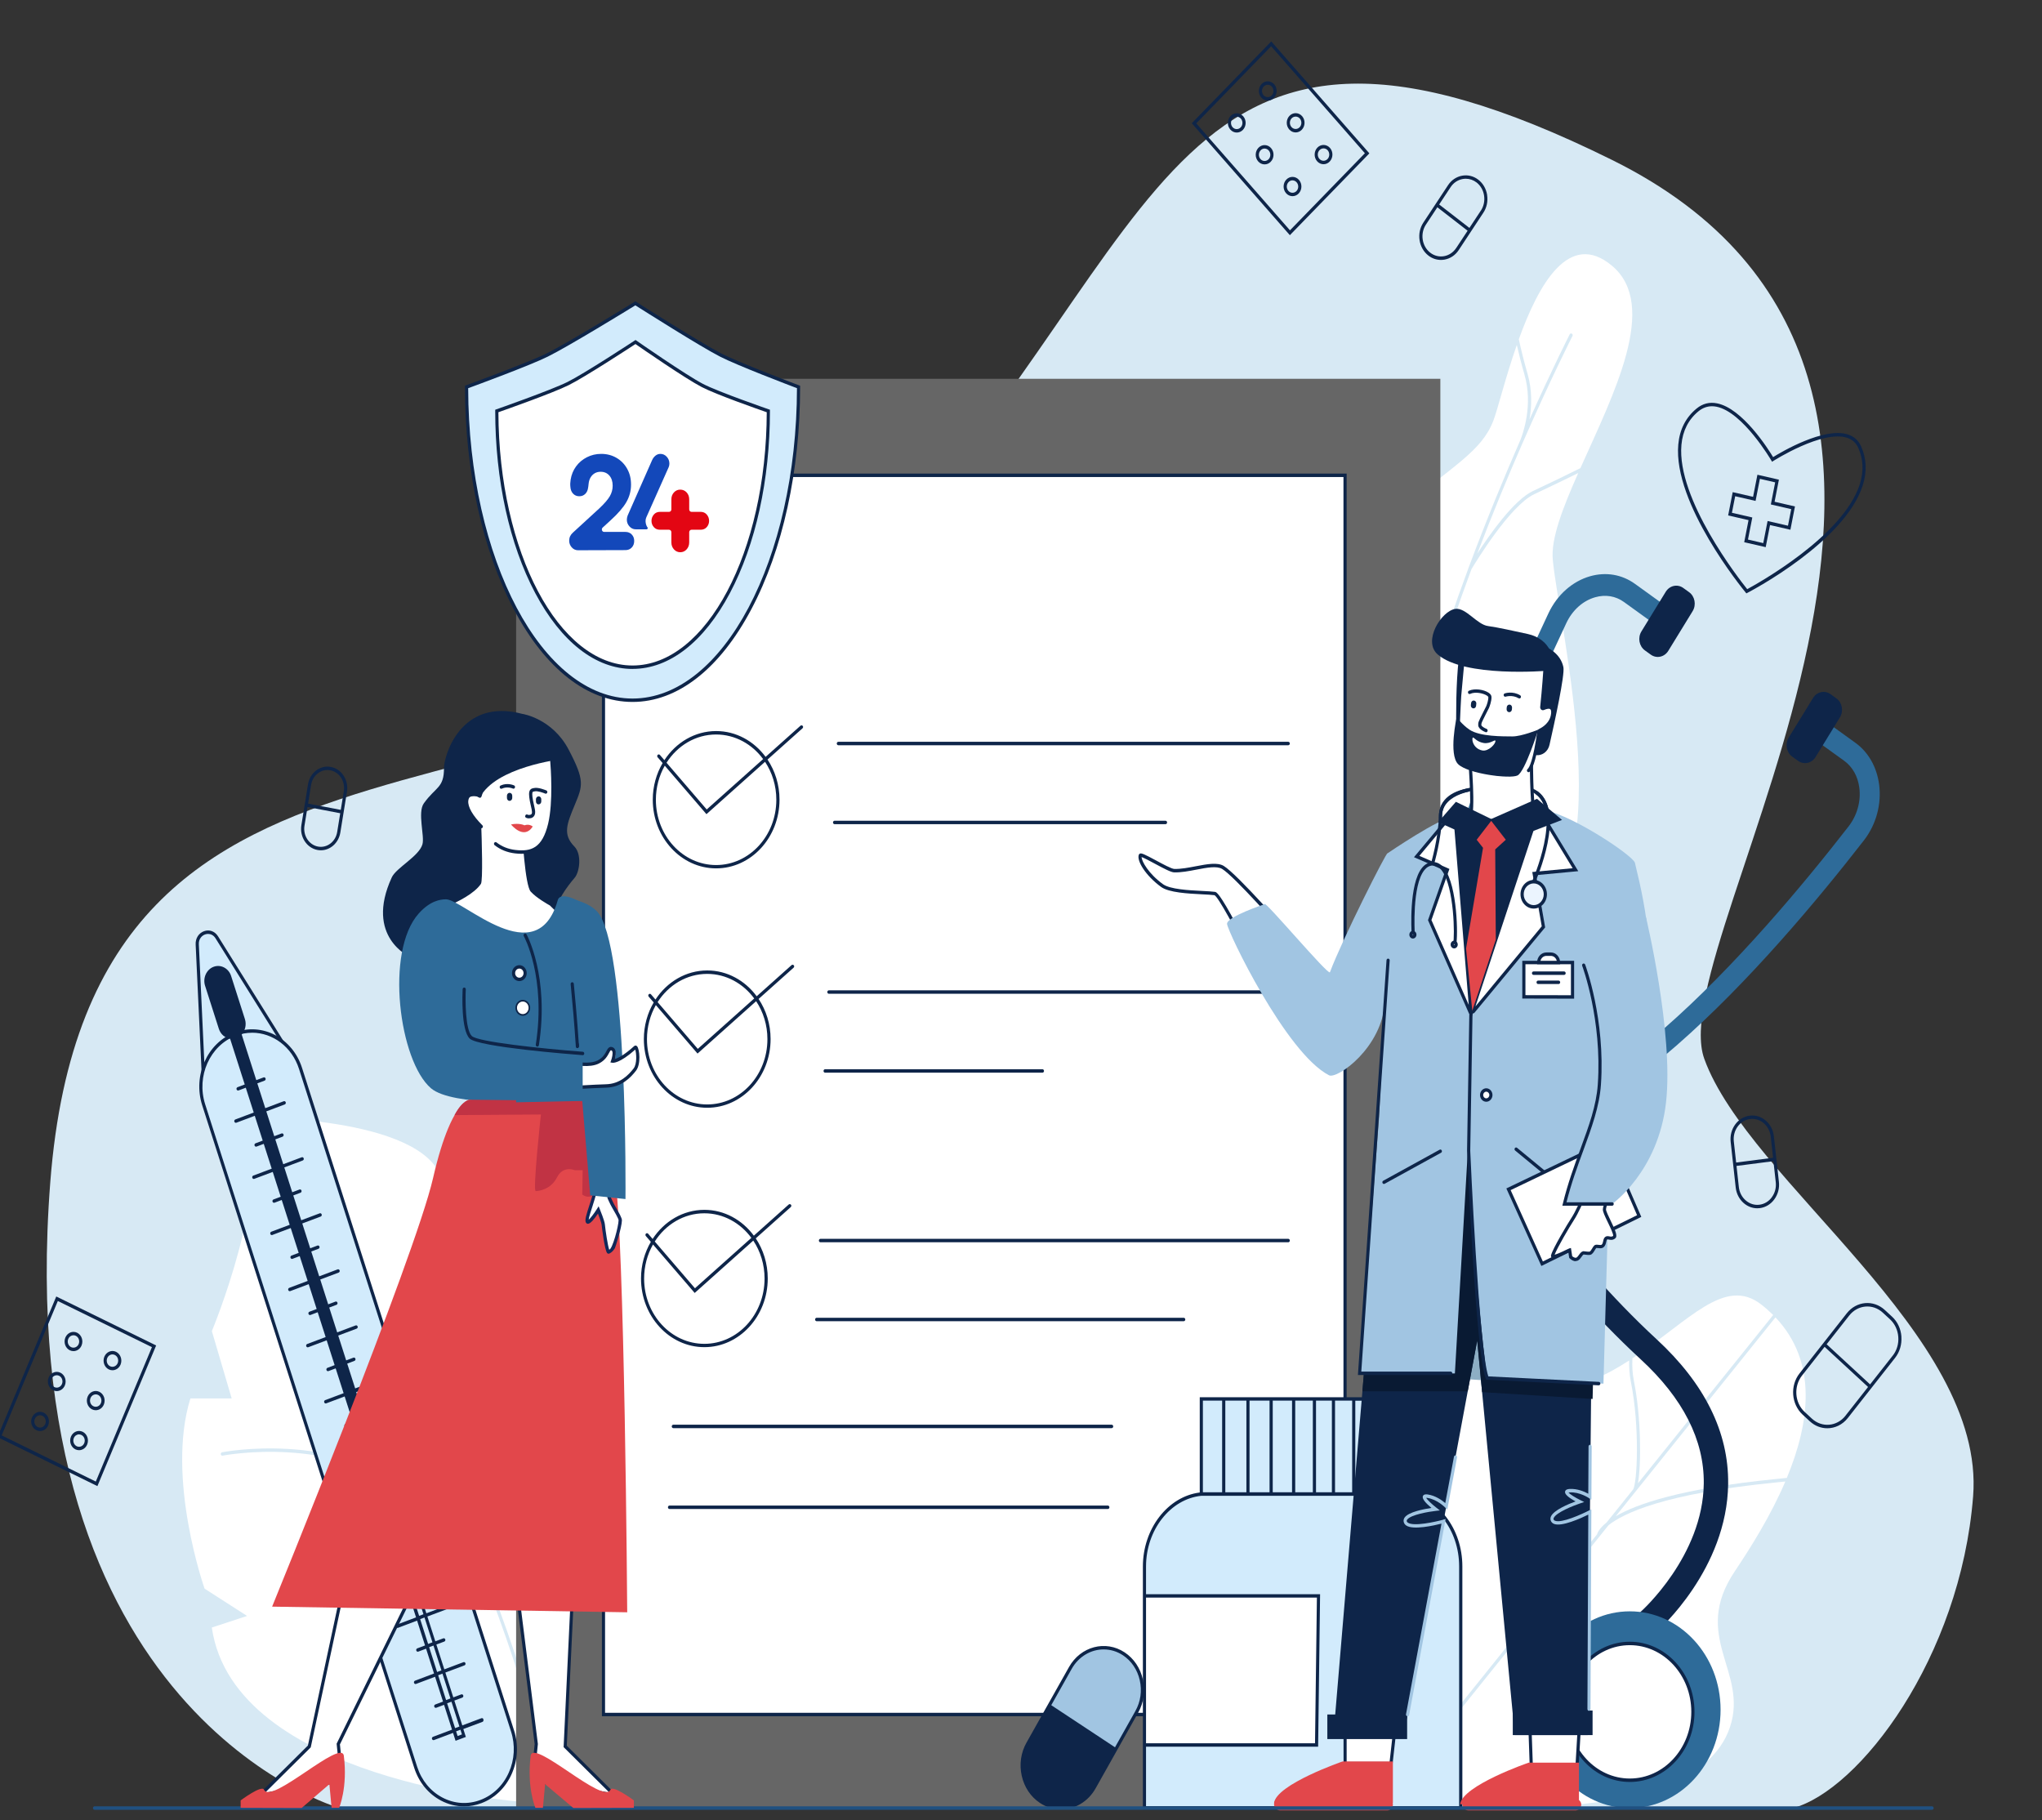 <svg width="552" height="492" viewBox="0 0 552 492" fill="none" xmlns="http://www.w3.org/2000/svg">
<rect x="0" y="0" width="552" height="492" fill="#333333" stroke="none"/>
<g clip-path="url(#clip0_1081_10012)">
<path d="M91.67 488.662C91.67 488.662 2.48 463.39 13.59 319.562C24.7 175.722 158.58 236.875 237.83 149.789C317.08 62.692 315.98 -16.06 435.79 43.24C555.6 102.529 448.74 253.077 460.71 286.205C472.68 319.323 536.8 360.775 533.38 404.437C529.96 448.099 502.6 483.948 484.65 488.727L91.68 488.662H91.67Z" fill="#D7E9F4"/>
<path d="M412.91 100.947C414.26 105.585 414.05 110.028 413.45 113.409C419.68 99.505 424.21 90.608 424.33 90.37C424.44 90.142 424.7 90.066 424.91 90.186C425.12 90.305 425.19 90.587 425.08 90.814C424.94 91.085 419.25 102.269 411.83 119.196C411.75 119.402 411.69 119.532 411.67 119.575C411.67 119.575 411.66 119.597 411.65 119.597C407.82 128.343 403.55 138.594 399.34 149.648C402.77 144.338 409.24 135.17 414.37 132.732L416.13 131.897C419.17 130.456 423.38 128.462 427.22 126.533C436.2 106.474 448.51 82.546 435.78 71.849C424.15 62.085 415.93 76.867 410.57 91.703C411.19 94.52 411.97 97.717 412.9 100.925L412.91 100.947Z" fill="white"/>
<path d="M426.64 127.855C423.52 129.405 420.01 131.084 416.48 132.753L414.72 133.588C408.12 136.72 398.8 152.13 397.77 153.853C390.74 172.774 384.08 193.733 380.26 213.413C380.22 213.63 380.04 213.782 379.84 213.782C379.81 213.782 379.78 213.782 379.75 213.782C379.52 213.727 379.37 213.478 379.42 213.229C383.24 193.581 389.87 172.655 396.89 153.745C396.89 153.669 396.91 153.582 396.95 153.517C396.96 153.495 396.98 153.463 397.01 153.419C401.76 140.653 406.67 128.819 411 118.925C411.6 117.451 414.52 109.562 412.09 101.228C411.29 98.476 410.6 95.745 410.03 93.242C406.93 102.106 404.85 110.7 403.67 113.756C400.44 122.09 392.8 125.796 378.26 138.118C363.73 150.439 370.57 197.45 370.57 197.45L368.96 199.358C368.96 199.358 382.11 252.697 410.71 247.539C439.31 242.38 421.43 169.328 419.75 151.263C419.22 145.573 422.49 137.186 426.64 127.855Z" fill="white"/>
<path d="M109.87 378.396C95.36 347.868 82.11 324.287 81.98 324.048C81.86 323.831 81.92 323.55 82.12 323.409C82.32 323.279 82.58 323.344 82.71 323.561C82.84 323.799 96.11 347.402 110.63 377.962C122.07 402.02 136.3 434.705 144.01 462.859L155.8 379.545C155.8 379.545 124.64 335.741 119.39 318.641C114.14 301.54 66.79 301.952 66.79 301.952C73.5 321.025 57.27 359.799 57.27 359.799L62.63 377.995H51.47C44.78 399.528 55.3 429.406 55.3 429.406L66.79 436.786L57.26 439.917C63.21 481.239 140.6 486.983 140.6 486.983L143.71 465.016C136.15 436.525 121.55 402.952 109.87 378.385V378.396ZM113.31 404.372C113.23 404.502 113.09 404.567 112.96 404.567C112.88 404.567 112.79 404.535 112.72 404.48C101.12 395.681 87.45 393.156 78.03 392.581C67.81 391.964 60.26 393.448 60.18 393.459C59.95 393.503 59.73 393.34 59.68 393.091C59.64 392.842 59.79 392.603 60.02 392.549C60.1 392.538 67.75 391.032 78.07 391.66C87.6 392.235 101.44 394.803 113.2 403.722C113.39 403.874 113.44 404.155 113.31 404.372Z" fill="white"/>
<path d="M482.61 400.449C481.69 400.546 480.77 400.644 479.82 400.731C449.86 403.733 438.84 409.043 434.81 412.272L383.29 476.405C383.21 476.514 383.09 476.568 382.97 476.568C382.87 476.568 382.77 476.536 382.69 476.46C382.51 476.286 382.49 475.994 382.65 475.809L431.72 414.732C431.84 414.309 432.32 413.117 434.29 411.535L441.42 402.66C442.58 401.208 443.33 385.721 440.85 373.432C440.48 371.601 440.35 369.672 440.4 367.732C438.92 368.686 437.39 369.607 435.8 370.495C417.12 380.921 411.74 362.92 403.12 365.64C394.5 368.361 377.55 404.632 377.55 404.632C377.55 404.632 346.21 474.704 381.95 486.679C381.95 486.679 457.64 497.256 467.68 466.75C472.63 451.719 457.07 442.442 468.95 424.724C473.24 418.33 478.64 409.747 482.61 400.46V400.449Z" fill="white"/>
<path d="M479.95 356.082L442.05 403.256L436.77 409.834C442.45 406.518 454.44 402.345 479.74 399.81C480.86 399.701 481.96 399.582 483.02 399.474C489.16 384.681 491.49 368.252 479.95 356.082Z" fill="white"/>
<path d="M441.67 373.226C443.64 382.958 443.7 395.616 442.78 400.937L479.33 355.443C478.37 354.489 477.33 353.557 476.19 352.669C466.24 344.833 456.65 357.025 441.28 367.147C441.18 369.228 441.28 371.287 441.68 373.226H441.67Z" fill="white"/>
<path d="M409.61 305.506C404.79 305.506 400.51 304.162 396.78 301.475C384.13 292.361 382.2 270.893 391.05 237.666C397.96 211.722 409.85 184.229 418.6 165.73C420.96 160.745 425.07 157.115 429.87 155.749C434.14 154.546 438.44 155.273 441.96 157.808L448.9 162.815L445.9 167.703L438.96 162.696C436.74 161.103 434 160.648 431.24 161.428C427.92 162.36 425.07 164.907 423.42 168.407C414.77 186.678 403.04 213.803 396.25 239.292C392.46 253.51 390.7 265.507 391.03 274.924C391.39 285.371 394.33 292.664 399.78 296.587C405.22 300.51 412.56 300.629 421.59 296.956C429.73 293.639 439.25 287.246 449.89 277.958C468.95 261.313 487.5 239.097 499.7 223.394C502.04 220.381 503.1 216.556 502.61 212.882C502.21 209.815 500.76 207.258 498.54 205.654L492.47 201.276L495.47 196.388L501.54 200.766C505.06 203.302 507.34 207.312 507.97 212.048C508.67 217.379 507.17 222.885 503.84 227.176C491.48 243.085 472.68 265.593 453.28 282.531C435.76 297.823 421.14 305.506 409.6 305.506H409.61Z" fill="#2E6B99"/>
<path d="M490.1 188.668L483.526 199.378C482.48 201.082 482.907 203.383 484.479 204.517L486.053 205.651C487.626 206.785 489.748 206.322 490.795 204.618L497.369 193.907C498.415 192.203 497.988 189.902 496.415 188.769L494.841 187.634C493.269 186.501 491.146 186.963 490.1 188.668Z" fill="#0E2549"/>
<path d="M450.285 159.962L443.713 170.674C442.667 172.379 443.094 174.679 444.667 175.812L446.241 176.947C447.814 178.08 449.937 177.617 450.983 175.912L457.555 165.2C458.601 163.496 458.173 161.195 456.601 160.062L455.027 158.928C453.454 157.795 451.331 158.258 450.285 159.962Z" fill="#0E2549"/>
<path d="M445.68 441.933C444.72 441.933 443.76 441.478 443.11 440.611C441.96 439.072 442.18 436.818 443.6 435.583C443.76 435.442 460.37 420.573 460.57 400.947C460.69 389.243 454.96 377.962 443.53 367.429C417.91 343.804 399.26 314.858 398.48 313.634C397.44 312.008 397.81 309.787 399.31 308.659C400.81 307.532 402.86 307.933 403.9 309.559C404.09 309.852 422.86 338.981 447.8 361.978C460.81 373.974 467.32 387.119 467.16 401.077C466.9 424.084 448.52 440.459 447.74 441.142C447.13 441.673 446.4 441.933 445.67 441.933H445.68Z" fill="#0E2549"/>
<path d="M440.57 488.727C454.123 488.727 465.11 476.821 465.11 462.133C465.11 447.446 454.123 435.539 440.57 435.539C427.017 435.539 416.03 447.446 416.03 462.133C416.03 476.821 427.017 488.727 440.57 488.727Z" fill="#2E6B99"/>
<path d="M443.315 480.949C452.615 479.313 458.93 469.816 457.421 459.738C455.911 449.659 447.148 442.815 437.848 444.451C428.548 446.087 422.232 455.583 423.742 465.662C425.251 475.741 434.014 482.585 443.315 480.949Z" fill="white"/>
<path d="M440.57 481.661C430.93 481.661 423.08 473.154 423.08 462.708C423.08 452.261 430.92 443.754 440.57 443.754C450.22 443.754 458.06 452.25 458.06 462.708C458.06 473.165 450.22 481.661 440.57 481.661ZM440.57 444.686C431.4 444.686 423.94 452.77 423.94 462.708C423.94 472.645 431.4 480.73 440.57 480.73C449.74 480.73 457.2 472.645 457.2 462.708C457.2 452.77 449.74 444.686 440.57 444.686Z" fill="#0E2549"/>
<path d="M348.68 63.57L322.16 33.313L343.65 11.195L370.17 41.452L348.68 63.57ZM323.37 33.345L348.71 62.258L368.96 41.419L343.62 12.506L323.37 33.345Z" fill="#0E2549"/>
<path d="M334.32 35.827C333.68 35.827 333.05 35.556 332.58 35.014C332.14 34.505 331.9 33.855 331.92 33.15C331.94 32.457 332.2 31.807 332.67 31.33C333.63 30.344 335.15 30.387 336.07 31.427C336.98 32.468 336.94 34.115 335.98 35.112C335.52 35.589 334.92 35.827 334.33 35.827H334.32ZM334.32 31.547C333.94 31.547 333.55 31.698 333.25 32.002C332.63 32.641 332.61 33.703 333.19 34.375C333.78 35.047 334.76 35.069 335.38 34.44C336 33.801 336.02 32.739 335.44 32.067C335.14 31.72 334.73 31.547 334.32 31.547Z" fill="#0E2549"/>
<path d="M341.85 44.432C341.85 44.432 341.81 44.432 341.79 44.432C341.15 44.41 340.55 44.128 340.11 43.619C339.67 43.11 339.43 42.459 339.45 41.755C339.47 41.061 339.73 40.411 340.2 39.934C340.67 39.458 341.27 39.197 341.92 39.219C342.56 39.241 343.16 39.523 343.6 40.032C344.04 40.541 344.28 41.191 344.26 41.896C344.24 42.59 343.98 43.24 343.51 43.717C343.06 44.182 342.48 44.432 341.86 44.432H341.85ZM341.85 40.151C341.45 40.151 341.08 40.314 340.79 40.617C340.17 41.257 340.15 42.319 340.73 42.99C341.01 43.316 341.4 43.5 341.81 43.511C342.22 43.521 342.62 43.359 342.92 43.056C343.22 42.752 343.39 42.329 343.4 41.885C343.41 41.441 343.26 41.007 342.97 40.682C342.69 40.357 342.3 40.173 341.89 40.162C341.88 40.162 341.86 40.162 341.85 40.162V40.151Z" fill="#0E2549"/>
<path d="M349.39 53.026C349.39 53.026 349.35 53.026 349.33 53.026C348.69 53.004 348.09 52.722 347.65 52.213C347.21 51.703 346.97 51.053 346.99 50.349C347.01 49.655 347.27 49.005 347.74 48.528C348.21 48.051 348.81 47.791 349.46 47.813C350.1 47.835 350.7 48.116 351.14 48.626C351.58 49.135 351.82 49.785 351.8 50.49C351.78 51.183 351.52 51.833 351.05 52.31C350.6 52.776 350.02 53.026 349.4 53.026H349.39ZM349.39 48.745C348.99 48.745 348.62 48.907 348.33 49.211C347.71 49.85 347.69 50.912 348.27 51.584C348.55 51.909 348.94 52.093 349.35 52.104C349.77 52.115 350.16 51.953 350.46 51.649C350.76 51.346 350.93 50.923 350.94 50.479C350.95 50.035 350.8 49.601 350.51 49.276C350.23 48.951 349.84 48.767 349.43 48.756C349.42 48.756 349.4 48.756 349.39 48.756V48.745Z" fill="#0E2549"/>
<path d="M342.7 27.19C342.06 27.19 341.43 26.919 340.96 26.377C340.05 25.337 340.09 23.69 341.05 22.693C342.01 21.706 343.53 21.75 344.45 22.79C345.36 23.831 345.32 25.478 344.36 26.475C343.9 26.952 343.3 27.19 342.71 27.19H342.7ZM342.7 22.909C342.32 22.909 341.93 23.061 341.63 23.365C341.01 24.004 340.99 25.066 341.57 25.738C342.16 26.41 343.14 26.431 343.76 25.803C344.38 25.163 344.4 24.102 343.82 23.43C343.52 23.083 343.11 22.909 342.7 22.909Z" fill="#0E2549"/>
<path d="M350.24 35.795C349.6 35.795 348.97 35.524 348.5 34.982C348.06 34.472 347.82 33.822 347.84 33.118C347.86 32.424 348.12 31.774 348.59 31.297C349.55 30.311 351.07 30.355 351.99 31.395C352.9 32.435 352.86 34.082 351.9 35.079C351.44 35.556 350.84 35.795 350.25 35.795H350.24ZM350.24 31.514C349.86 31.514 349.47 31.666 349.17 31.969C348.87 32.273 348.7 32.695 348.69 33.14C348.68 33.584 348.83 34.017 349.12 34.343C349.71 35.014 350.69 35.036 351.31 34.407C351.93 33.768 351.95 32.706 351.37 32.034C351.07 31.687 350.66 31.514 350.25 31.514H350.24Z" fill="#0E2549"/>
<path d="M357.78 44.388C357.14 44.388 356.51 44.117 356.04 43.576C355.6 43.066 355.36 42.416 355.38 41.712C355.4 41.018 355.66 40.368 356.13 39.891C357.09 38.905 358.61 38.948 359.53 39.989C360.44 41.029 360.4 42.676 359.44 43.673C358.98 44.15 358.38 44.388 357.79 44.388H357.78ZM357.78 40.108C357.4 40.108 357.01 40.26 356.71 40.563C356.41 40.866 356.24 41.289 356.23 41.733C356.22 42.178 356.37 42.611 356.66 42.936C357.25 43.608 358.23 43.63 358.85 43.001C359.47 42.362 359.49 41.3 358.91 40.628C358.61 40.281 358.2 40.108 357.79 40.108H357.78Z" fill="#0E2549"/>
<path d="M26.33 401.695L-0.67 388.452L15.21 350.436L42.21 363.679L26.33 401.695ZM0.46 387.986L25.9 400.46L41.07 364.134L15.63 351.661L0.46 387.986Z" fill="#0E2549"/>
<path d="M19.86 365.207C19.53 365.207 19.19 365.131 18.87 364.979C17.66 364.383 17.13 362.845 17.67 361.533C18.22 360.222 19.64 359.648 20.85 360.233C22.06 360.829 22.59 362.368 22.05 363.679C21.65 364.643 20.77 365.207 19.86 365.207ZM19.86 360.926C19.68 360.926 19.49 360.959 19.31 361.035C18.92 361.197 18.62 361.501 18.45 361.913C18.28 362.324 18.27 362.78 18.41 363.191C18.56 363.614 18.84 363.939 19.22 364.123C20 364.503 20.92 364.123 21.27 363.289C21.62 362.444 21.27 361.447 20.5 361.067C20.3 360.97 20.08 360.916 19.86 360.916V360.926Z" fill="#0E2549"/>
<path d="M15.34 376.012C15.01 376.012 14.67 375.936 14.35 375.784C13.14 375.188 12.61 373.649 13.15 372.338C13.7 371.027 15.12 370.452 16.33 371.037C17.54 371.633 18.07 373.172 17.53 374.484C17.13 375.448 16.25 376.012 15.34 376.012ZM15.34 371.731C15.16 371.731 14.97 371.763 14.79 371.839C14.4 372.002 14.1 372.305 13.93 372.717C13.76 373.129 13.75 373.584 13.89 373.996C14.04 374.419 14.32 374.744 14.7 374.928C15.48 375.307 16.4 374.928 16.75 374.093C17.1 373.248 16.75 372.251 15.98 371.872C15.78 371.774 15.56 371.72 15.34 371.72V371.731Z" fill="#0E2549"/>
<path d="M10.83 386.816C10.5 386.816 10.16 386.74 9.84 386.588C9.26 386.307 8.81 385.787 8.58 385.136C8.35 384.486 8.37 383.782 8.64 383.142C9.19 381.831 10.61 381.257 11.82 381.842C13.03 382.438 13.56 383.977 13.02 385.288C12.62 386.253 11.74 386.816 10.83 386.816ZM10.83 382.535C10.24 382.535 9.68 382.904 9.42 383.522C9.25 383.933 9.24 384.389 9.38 384.8C9.53 385.223 9.81 385.548 10.19 385.732C10.57 385.917 10.99 385.927 11.37 385.776C11.76 385.613 12.06 385.31 12.23 384.898C12.4 384.486 12.41 384.031 12.27 383.619C12.13 383.207 11.84 382.871 11.46 382.687C11.25 382.59 11.04 382.535 10.82 382.535H10.83Z" fill="#0E2549"/>
<path d="M30.4 370.376C30.07 370.376 29.73 370.3 29.41 370.149C28.2 369.553 27.67 368.014 28.21 366.703C28.47 366.074 28.95 365.586 29.55 365.337C30.15 365.088 30.8 365.11 31.39 365.402C32.6 365.998 33.13 367.537 32.59 368.848C32.19 369.813 31.31 370.376 30.4 370.376ZM30.4 366.096C30.22 366.096 30.03 366.128 29.85 366.204C29.46 366.367 29.16 366.67 28.99 367.082C28.82 367.494 28.81 367.949 28.95 368.361C29.1 368.783 29.38 369.108 29.76 369.293C30.54 369.672 31.46 369.293 31.81 368.458C31.98 368.046 31.99 367.591 31.85 367.179C31.7 366.757 31.42 366.432 31.04 366.247C30.84 366.15 30.62 366.096 30.4 366.096Z" fill="#0E2549"/>
<path d="M25.88 381.181C25.55 381.181 25.21 381.105 24.89 380.953C23.68 380.357 23.15 378.818 23.69 377.507C24.24 376.196 25.66 375.621 26.87 376.207C28.08 376.803 28.61 378.341 28.07 379.653C27.67 380.617 26.79 381.181 25.88 381.181ZM25.88 376.9C25.7 376.9 25.51 376.933 25.33 377.009C24.94 377.171 24.64 377.475 24.47 377.886C24.3 378.298 24.29 378.753 24.43 379.165C24.58 379.588 24.86 379.913 25.24 380.097C25.62 380.281 26.04 380.292 26.42 380.14C26.81 379.978 27.11 379.674 27.28 379.263C27.63 378.417 27.28 377.42 26.51 377.041C26.31 376.944 26.09 376.889 25.87 376.889L25.88 376.9Z" fill="#0E2549"/>
<path d="M21.37 391.985C21.04 391.985 20.7 391.909 20.38 391.758C19.17 391.162 18.64 389.623 19.18 388.311C19.73 387 21.15 386.426 22.36 387.011C23.57 387.607 24.1 389.146 23.56 390.457C23.16 391.422 22.28 391.985 21.37 391.985ZM21.37 387.705C20.78 387.705 20.22 388.073 19.96 388.691C19.61 389.536 19.96 390.533 20.73 390.912C21.11 391.097 21.53 391.107 21.91 390.956C22.3 390.793 22.6 390.49 22.77 390.078C22.94 389.666 22.95 389.211 22.81 388.799C22.66 388.376 22.38 388.051 22 387.867C21.79 387.77 21.58 387.715 21.36 387.715L21.37 387.705Z" fill="#0E2549"/>
<path d="M89.45 207.301C86.55 206.748 83.77 208.851 83.26 212.004L81.47 223.036C80.96 226.179 82.9 229.192 85.81 229.745C86.12 229.799 86.43 229.831 86.74 229.831C89.28 229.831 91.54 227.848 92 225.041L93.79 214.009C94.3 210.866 92.36 207.854 89.45 207.301ZM85.95 228.823C83.51 228.357 81.88 225.832 82.31 223.188L83.13 218.127L91.97 219.818L91.15 224.879C90.72 227.523 88.39 229.289 85.95 228.823ZM92.94 213.847L92.12 218.908L83.28 217.217L84.1 212.156C84.53 209.512 86.86 207.745 89.3 208.211C91.74 208.677 93.37 211.202 92.94 213.847Z" fill="#0E2549"/>
<path d="M514 361.284C513.84 359.171 512.95 357.263 511.47 355.898L509.51 354.088C506.45 351.26 501.84 351.661 499.23 354.977L486.46 371.222C483.85 374.538 484.22 379.534 487.28 382.362L489.24 384.172C490.61 385.44 492.29 386.057 493.96 386.057C496.02 386.057 498.07 385.115 499.51 383.283L512.28 367.038C513.54 365.435 514.14 363.397 513.99 361.284H514ZM498.87 382.676C496.57 385.602 492.5 385.949 489.8 383.457L487.84 381.647C485.14 379.154 484.82 374.744 487.12 371.818L493.23 364.047L504.98 374.895L498.87 382.665V382.676ZM511.64 366.432L505.53 374.202L493.78 363.354L499.89 355.584C502.19 352.658 506.26 352.311 508.96 354.803L510.92 356.613C512.22 357.816 513.01 359.507 513.15 361.371C513.29 363.235 512.75 365.034 511.64 366.442V366.432Z" fill="#0E2549"/>
<path d="M480.88 319.464L479.52 307.132C479.13 303.642 476.2 301.139 472.98 301.561C469.76 301.984 467.45 305.159 467.84 308.649L468.52 314.815L469.2 320.981C469.39 322.661 470.17 324.178 471.41 325.229C472.46 326.129 473.73 326.595 475.04 326.595C475.27 326.595 475.51 326.584 475.74 326.551C477.29 326.346 478.69 325.5 479.66 324.156C480.63 322.813 481.07 321.144 480.88 319.464ZM473.08 302.472C473.28 302.45 473.48 302.428 473.68 302.428C476.19 302.428 478.36 304.466 478.67 307.229L479.3 312.94L469.32 314.23L468.69 308.519C468.36 305.539 470.33 302.818 473.08 302.461V302.472ZM478.99 323.582C478.16 324.731 476.97 325.457 475.64 325.63C474.31 325.804 473 325.403 471.94 324.492C470.88 323.593 470.21 322.303 470.05 320.862L469.42 315.151L479.4 313.861L480.03 319.572C480.19 321.014 479.82 322.433 478.98 323.582H478.99Z" fill="#0E2549"/>
<path d="M389.36 102.388H139.52V488.706H389.36V102.388Z" fill="#666666"/>
<path d="M363.61 128.473H163.14V463.423H363.61V128.473Z" fill="white"/>
<path d="M364.03 463.889H162.71V128.007H364.03V463.889ZM163.56 462.968H363.17V128.939H163.56V462.968Z" fill="#0E2549"/>
<path d="M216.99 196.226C216.84 196.031 216.57 195.998 216.39 196.161L206.96 204.581C203.82 200.333 198.99 197.602 193.59 197.602C187.82 197.602 182.71 200.712 179.6 205.47L178.39 204.061C178.23 203.877 177.96 203.866 177.79 204.039C177.62 204.212 177.61 204.505 177.77 204.689L179.12 206.25C177.44 209.122 176.46 212.514 176.46 216.155C176.46 226.396 184.15 234.719 193.59 234.719C203.03 234.719 210.72 226.385 210.72 216.155C210.72 212.102 209.51 208.363 207.48 205.307L216.94 196.854C217.12 196.692 217.15 196.399 217 196.204L216.99 196.226ZM193.58 198.534C198.72 198.534 203.31 201.135 206.29 205.177L191.04 218.799L180.18 206.163C183.12 201.557 188.03 198.534 193.57 198.534H193.58ZM209.86 216.177C209.86 225.908 202.56 233.819 193.58 233.819C184.6 233.819 177.3 225.908 177.3 216.177C177.3 212.806 178.18 209.653 179.7 206.965L190.97 220.067L206.81 205.914C208.73 208.807 209.86 212.351 209.86 216.177Z" fill="#0E2549"/>
<path d="M214.58 260.933C214.43 260.738 214.16 260.706 213.98 260.868L204.55 269.289C201.41 265.041 196.58 262.31 191.18 262.31C185.41 262.31 180.3 265.42 177.19 270.177L175.98 268.769C175.82 268.584 175.55 268.573 175.38 268.747C175.21 268.92 175.2 269.213 175.36 269.397L176.71 270.958C175.03 273.829 174.05 277.221 174.05 280.863C174.05 291.104 181.74 299.426 191.18 299.426C200.62 299.426 208.31 291.093 208.31 280.863C208.31 276.81 207.1 273.071 205.07 270.015L214.53 261.562C214.71 261.399 214.74 261.107 214.59 260.912L214.58 260.933ZM191.17 263.242C196.31 263.242 200.9 265.843 203.88 269.885L188.63 283.507L177.77 270.871C180.71 266.265 185.62 263.242 191.16 263.242H191.17ZM207.45 280.884C207.45 290.616 200.15 298.527 191.17 298.527C182.19 298.527 174.89 290.616 174.89 280.884C174.89 277.514 175.77 274.36 177.29 271.673L188.56 284.775L204.4 270.622C206.32 273.515 207.45 277.059 207.45 280.884Z" fill="#0E2549"/>
<path d="M213.81 325.641C213.66 325.446 213.39 325.414 213.21 325.576L203.78 333.997C200.64 329.748 195.81 327.017 190.41 327.017C184.64 327.017 179.53 330.128 176.42 334.885L175.21 333.476C175.05 333.292 174.78 333.281 174.61 333.455C174.44 333.628 174.43 333.921 174.59 334.105L175.94 335.665C174.26 338.537 173.28 341.929 173.28 345.57C173.28 355.811 180.97 364.134 190.41 364.134C199.85 364.134 207.54 355.801 207.54 345.57C207.54 341.517 206.33 337.779 204.3 334.723L213.76 326.27C213.94 326.107 213.97 325.815 213.82 325.619L213.81 325.641ZM190.4 327.949C195.54 327.949 200.13 330.55 203.11 334.593L187.86 348.215L177 335.579C179.94 330.973 184.85 327.949 190.39 327.949H190.4ZM206.68 345.592C206.68 355.324 199.38 363.235 190.4 363.235C181.42 363.235 174.12 355.324 174.12 345.592C174.12 342.222 175 339.068 176.52 336.381L187.79 349.483L203.63 335.329C205.55 338.223 206.68 341.767 206.68 345.592Z" fill="#0E2549"/>
<path d="M348.24 201.438H226.63C226.39 201.438 226.2 201.232 226.2 200.972C226.2 200.712 226.39 200.506 226.63 200.506H348.24C348.48 200.506 348.67 200.712 348.67 200.972C348.67 201.232 348.48 201.438 348.24 201.438Z" fill="#0E2549"/>
<path d="M315.06 222.776H225.61C225.37 222.776 225.18 222.57 225.18 222.31C225.18 222.05 225.37 221.844 225.61 221.844H315.06C315.3 221.844 315.49 222.05 315.49 222.31C315.49 222.57 315.3 222.776 315.06 222.776Z" fill="#0E2549"/>
<path d="M347 268.617H224.07C223.83 268.617 223.64 268.411 223.64 268.151C223.64 267.891 223.83 267.685 224.07 267.685H347C347.24 267.685 347.43 267.891 347.43 268.151C347.43 268.411 347.24 268.617 347 268.617Z" fill="#0E2549"/>
<path d="M281.79 289.944H223.05C222.81 289.944 222.62 289.738 222.62 289.478C222.62 289.218 222.81 289.012 223.05 289.012H281.79C282.03 289.012 282.22 289.218 282.22 289.478C282.22 289.738 282.03 289.944 281.79 289.944Z" fill="#0E2549"/>
<path d="M348.24 335.785H221.79C221.55 335.785 221.36 335.579 221.36 335.319C221.36 335.058 221.55 334.853 221.79 334.853H348.24C348.48 334.853 348.67 335.058 348.67 335.319C348.67 335.579 348.48 335.785 348.24 335.785Z" fill="#0E2549"/>
<path d="M319.98 357.123H220.77C220.53 357.123 220.34 356.917 220.34 356.657C220.34 356.397 220.53 356.191 220.77 356.191H319.98C320.22 356.191 320.41 356.397 320.41 356.657C320.41 356.917 320.22 357.123 319.98 357.123Z" fill="#0E2549"/>
<path d="M300.5 386.025H182.02C181.78 386.025 181.59 385.819 181.59 385.559C181.59 385.299 181.78 385.093 182.02 385.093H300.5C300.74 385.093 300.93 385.299 300.93 385.559C300.93 385.819 300.74 386.025 300.5 386.025Z" fill="#0E2549"/>
<path d="M299.47 407.883H180.99C180.75 407.883 180.56 407.677 180.56 407.417C180.56 407.157 180.75 406.951 180.99 406.951H299.47C299.71 406.951 299.9 407.157 299.9 407.417C299.9 407.677 299.71 407.883 299.47 407.883Z" fill="#0E2549"/>
<path d="M215.87 104.599C215.87 151.371 195.78 189.279 171 189.279C146.22 189.279 126.13 151.371 126.13 104.599C126.13 104.599 142.65 98.584 147.91 95.972C154.06 92.927 171.76 81.993 171.76 81.993C171.76 81.993 189.06 93.014 194.84 95.972C200.09 98.66 215.87 104.599 215.87 104.599Z" fill="#D2EBFC"/>
<path d="M171 189.734C158.85 189.734 147.45 180.848 138.9 164.701C130.39 148.64 125.7 127.291 125.7 104.588V104.252L125.99 104.144C126.16 104.079 142.55 98.107 147.73 95.539C153.79 92.537 171.37 81.689 171.55 81.581L171.76 81.451L171.97 81.592C172.14 81.7 189.32 92.635 195.01 95.55C200.18 98.194 215.84 104.1 216 104.154L216.29 104.263V104.588C216.29 127.291 211.6 148.63 203.09 164.701C194.54 180.848 183.14 189.734 170.99 189.734H171ZM126.56 104.924C126.65 151.209 146.56 188.813 171 188.813C195.44 188.813 215.35 151.209 215.44 104.924C213.27 104.1 199.47 98.855 194.65 96.395C189.27 93.643 173.76 83.803 171.75 82.535C169.71 83.792 153.81 93.556 148.08 96.395C143.25 98.79 128.79 104.111 126.55 104.935L126.56 104.924Z" fill="#0E2549"/>
<path d="M207.7 111.09C207.7 149.345 191.27 180.349 171 180.349C150.73 180.349 134.3 149.345 134.3 111.09C134.3 111.09 148.95 105.975 153.58 103.667C158.32 101.315 171.78 92.45 171.78 92.45C171.78 92.45 185.11 101.738 189.86 104.198C194.09 106.387 207.69 111.09 207.69 111.09H207.7Z" fill="white"/>
<path d="M171 180.815C161.04 180.815 151.69 173.533 144.68 160.301C137.71 147.145 133.87 129.676 133.87 111.09V110.754L134.17 110.646C134.32 110.592 148.85 105.509 153.41 103.244C158.07 100.925 171.44 92.136 171.57 92.049L171.8 91.898L172.02 92.049C172.15 92.147 185.38 101.348 190.05 103.775C194.2 105.932 207.69 110.592 207.83 110.646L208.13 110.743V111.079C208.13 129.665 204.29 147.134 197.32 160.29C190.31 173.522 180.96 180.805 171 180.805V180.815ZM134.73 111.426C134.83 149.204 151.06 179.883 171 179.883C190.94 179.883 207.18 149.204 207.27 111.426C205.2 110.711 193.59 106.647 189.68 104.61C185.24 102.301 173.6 94.26 171.78 92.992C169.98 94.174 158.13 101.911 153.76 104.089C149.47 106.224 136.88 110.668 134.72 111.426H134.73Z" fill="#0E2549"/>
<path d="M194.84 127.595H178.41V109.801H163.58V127.595H147.16V143.666H163.58V161.471H178.41V143.666H194.84V127.595Z" fill="#0E2549"/>
<path d="M477.31 147.893L471.5 146.56L472.67 140.589L467.16 139.321L468.39 133.024L473.9 134.292L475.07 128.321L480.88 129.654L479.71 135.625L485.22 136.893L483.99 143.189L478.48 141.921L477.31 147.893ZM472.52 145.844L476.65 146.798L477.82 140.827L483.33 142.095L484.21 137.619L478.7 136.351L479.87 130.38L475.74 129.426L474.57 135.398L469.06 134.13L468.18 138.605L473.69 139.873L472.52 145.844Z" fill="#0E2549"/>
<path d="M472.09 160.399L471.88 160.138C471.08 159.163 452.24 136.145 453.68 120.15C454.04 116.086 455.71 112.813 458.64 110.418C460.26 109.085 462.12 108.619 464.15 109.02C471.04 110.386 477.97 121.331 479.31 123.553C481.53 122.176 493.09 115.338 499.54 117.441C501.18 117.972 502.38 119.045 503.09 120.638C504.58 123.943 504.73 127.508 503.53 131.236C498.66 146.43 473.45 159.683 472.38 160.236L472.09 160.388V160.399ZM462.77 109.811C461.46 109.811 460.24 110.267 459.15 111.155C456.42 113.388 454.87 116.444 454.53 120.237C453.21 134.932 470.19 156.616 472.31 159.25C475.18 157.7 498.25 144.902 502.73 130.933C503.85 127.443 503.71 124.116 502.33 121.049C501.71 119.684 500.72 118.795 499.3 118.329C492.64 116.162 479.52 124.496 479.39 124.582L479.03 124.81L478.81 124.431C478.73 124.3 471.14 111.35 464 109.931C463.59 109.844 463.18 109.811 462.78 109.811H462.77Z" fill="#0E2549"/>
<path d="M402.01 52.722C401.75 51.042 400.91 49.569 399.63 48.582C398.36 47.596 396.8 47.206 395.25 47.488C393.7 47.77 392.34 48.68 391.43 50.067L384.76 60.178C382.87 63.039 383.49 67.027 386.12 69.075C387.12 69.855 388.3 70.256 389.52 70.256C389.85 70.256 390.18 70.224 390.5 70.17C392.05 69.888 393.41 68.978 394.32 67.601L400.99 57.49C401.9 56.114 402.26 54.423 402 52.744L402.01 52.722ZM393.64 67.038C392.03 69.476 388.88 70.05 386.63 68.306C384.37 66.561 383.85 63.147 385.46 60.709L388.55 56.027L396.73 62.367L393.64 67.049V67.038ZM400.31 56.927L397.22 61.608L389.04 55.269L392.13 50.587C392.91 49.406 394.07 48.626 395.4 48.387C395.68 48.333 395.96 48.311 396.24 48.311C397.28 48.311 398.29 48.658 399.15 49.319C400.24 50.164 400.96 51.422 401.18 52.863C401.4 54.304 401.09 55.746 400.32 56.927H400.31Z" fill="#0E2549"/>
<path d="M53.31 255.276L54.97 290.941L76.92 282.694L58.59 253.369C56.95 250.747 53.16 252.112 53.31 255.287V255.276Z" fill="#D2EBFC"/>
<path d="M54.58 291.57L52.89 255.298C52.81 253.64 53.7 252.231 55.15 251.7C56.6 251.169 58.09 251.722 58.95 253.098L77.59 282.922L54.57 291.57H54.58ZM56.24 252.437C55.95 252.437 55.67 252.491 55.43 252.578C54.61 252.871 53.68 253.748 53.75 255.244L55.38 290.291L76.27 282.445L58.26 253.618C57.71 252.741 56.94 252.437 56.25 252.437H56.24Z" fill="#0E2549"/>
<path d="M130 486.961C122.77 489.681 114.88 485.53 112.37 477.695L55.06 298.614C52.55 290.778 56.38 282.228 63.61 279.508C70.84 276.788 78.73 280.938 81.24 288.774L138.55 467.855C141.06 475.69 137.23 484.241 130 486.961Z" fill="#D2EBFC"/>
<path d="M125.45 488.261C123.32 488.261 121.2 487.741 119.23 486.701C115.8 484.902 113.22 481.748 111.97 477.847L54.66 298.765C52.08 290.703 56.03 281.87 63.47 279.074C70.91 276.279 79.06 280.559 81.64 288.622L138.95 467.703C140.2 471.605 139.97 475.809 138.31 479.527C136.65 483.244 133.74 486.04 130.14 487.394C128.61 487.969 127.02 488.261 125.45 488.261ZM68.14 279.15C66.68 279.15 65.2 279.41 63.75 279.952C56.75 282.586 53.04 290.887 55.46 298.473L112.77 477.554C113.95 481.228 116.37 484.186 119.6 485.877C122.83 487.578 126.47 487.806 129.86 486.527C133.25 485.248 135.98 482.626 137.54 479.126C139.11 475.625 139.32 471.681 138.14 468.007L80.83 288.925C78.91 282.922 73.69 279.139 68.13 279.139L68.14 279.15Z" fill="#0E2549"/>
<path d="M101.53 373.692C101.45 373.454 101.21 373.324 100.99 373.411L96.01 375.285L93.86 368.577L95.82 367.84C96.04 367.754 96.16 367.494 96.08 367.255C96 367.017 95.76 366.887 95.54 366.973L93.58 367.71L91.43 361.002L96.42 359.127C96.64 359.041 96.76 358.781 96.68 358.542C96.6 358.304 96.36 358.174 96.14 358.26L91.15 360.135L89 353.427L90.96 352.69C91.18 352.604 91.3 352.343 91.22 352.105C91.14 351.867 90.9 351.737 90.68 351.823L88.72 352.56L86.57 345.852L91.55 343.977C91.77 343.891 91.89 343.631 91.81 343.392C91.73 343.154 91.49 343.024 91.27 343.11L86.29 344.985L84.14 338.277L86.1 337.54C86.32 337.453 86.44 337.193 86.36 336.955C86.28 336.717 86.04 336.586 85.82 336.673L83.86 337.41L81.71 330.702L86.7 328.827C86.92 328.74 87.04 328.48 86.96 328.242C86.88 328.004 86.64 327.874 86.42 327.96L81.43 329.835L79.28 323.127L81.24 322.39C81.46 322.303 81.58 322.043 81.5 321.805C81.42 321.566 81.18 321.436 80.96 321.523L79 322.26L76.85 315.552L81.84 313.677C82.06 313.59 82.18 313.33 82.1 313.092C82.02 312.853 81.78 312.723 81.56 312.81L76.57 314.685L74.42 307.977L76.39 307.24C76.61 307.153 76.73 306.893 76.65 306.655C76.57 306.416 76.33 306.286 76.11 306.373L74.14 307.11L71.99 300.402L76.98 298.527C77.2 298.44 77.32 298.18 77.24 297.942C77.16 297.703 76.92 297.573 76.7 297.66L71.71 299.535L69.56 292.827L71.53 292.09C71.75 292.003 71.87 291.743 71.79 291.505C71.71 291.266 71.47 291.136 71.25 291.223L69.28 291.96L65.33 279.606C66.29 278.543 66.68 276.95 66.2 275.444L62.48 263.816C61.81 261.714 59.68 260.597 57.74 261.323C55.8 262.05 54.77 264.358 55.44 266.46L59.16 278.088C59.64 279.584 60.84 280.57 62.2 280.765L66.16 293.13L64.21 293.867C63.99 293.954 63.87 294.214 63.95 294.452C64.01 294.647 64.18 294.766 64.35 294.766C64.4 294.766 64.44 294.766 64.49 294.745L66.44 294.008L68.59 300.716L63.61 302.591C63.39 302.677 63.27 302.938 63.35 303.176C63.41 303.371 63.58 303.49 63.75 303.49C63.8 303.49 63.84 303.49 63.89 303.469L68.87 301.594L71.02 308.302L69.07 309.039C68.85 309.126 68.73 309.386 68.81 309.624C68.87 309.819 69.04 309.938 69.21 309.938C69.26 309.938 69.3 309.938 69.35 309.917L71.3 309.18L73.45 315.888L68.46 317.763C68.24 317.849 68.12 318.109 68.2 318.348C68.26 318.543 68.43 318.662 68.6 318.662C68.65 318.662 68.69 318.662 68.74 318.64L73.73 316.766L75.88 323.474L73.93 324.211C73.71 324.297 73.59 324.557 73.67 324.796C73.73 324.991 73.9 325.11 74.07 325.11C74.12 325.11 74.16 325.11 74.21 325.088L76.16 324.351L78.31 331.06L73.33 332.934C73.11 333.021 72.99 333.281 73.07 333.52C73.13 333.715 73.3 333.834 73.47 333.834C73.52 333.834 73.56 333.834 73.61 333.812L78.59 331.937L80.74 338.645L78.79 339.382C78.57 339.469 78.45 339.729 78.53 339.968C78.59 340.163 78.76 340.282 78.93 340.282C78.98 340.282 79.02 340.282 79.07 340.26L81.02 339.523L83.17 346.231L78.18 348.106C77.96 348.193 77.84 348.453 77.92 348.691C77.98 348.886 78.15 349.006 78.32 349.006C78.37 349.006 78.41 349.006 78.46 348.984L83.45 347.109L85.6 353.817L83.65 354.554C83.43 354.641 83.31 354.901 83.39 355.139C83.45 355.334 83.62 355.454 83.79 355.454C83.84 355.454 83.88 355.454 83.93 355.432L85.88 354.695L88.03 361.403L83.04 363.278C82.82 363.365 82.7 363.625 82.78 363.863C82.84 364.058 83.01 364.177 83.18 364.177C83.23 364.177 83.27 364.177 83.32 364.156L88.31 362.281L90.46 368.989L88.51 369.726C88.29 369.813 88.17 370.073 88.25 370.311C88.31 370.506 88.48 370.625 88.65 370.625C88.7 370.625 88.74 370.626 88.79 370.604L90.74 369.867L92.89 376.575L87.9 378.45C87.68 378.537 87.56 378.797 87.64 379.035C87.7 379.23 87.87 379.349 88.04 379.349C88.09 379.349 88.13 379.349 88.18 379.328L93.17 377.453L95.32 384.161L93.38 384.887C93.16 384.974 93.04 385.234 93.12 385.472C93.18 385.667 93.35 385.786 93.52 385.786C93.57 385.786 93.61 385.786 93.66 385.765L95.6 385.039L97.2 390.045L100.33 388.864L98.73 383.857L100.7 383.121C100.92 383.034 101.04 382.774 100.96 382.535C100.88 382.297 100.64 382.167 100.42 382.254L98.45 382.991L96.3 376.282L101.28 374.408C101.5 374.321 101.62 374.061 101.54 373.822L101.53 373.692Z" fill="#0E2549"/>
<path d="M130.68 464.712C130.6 464.474 130.36 464.344 130.14 464.431L124.97 466.37L122.82 459.662L124.97 458.86C125.19 458.774 125.31 458.514 125.23 458.275C125.15 458.037 124.91 457.907 124.69 457.993L122.54 458.795L120.39 452.087L125.56 450.147C125.78 450.061 125.9 449.801 125.82 449.562C125.74 449.324 125.5 449.194 125.28 449.281L120.11 451.22L117.96 444.512L120.11 443.71C120.33 443.624 120.45 443.364 120.37 443.125C120.29 442.887 120.05 442.757 119.83 442.843L117.68 443.645L115.53 436.937L120.7 434.997C120.92 434.911 121.04 434.651 120.96 434.412C120.88 434.174 120.64 434.044 120.42 434.13L115.25 436.07L113.1 429.362L115.25 428.56C115.47 428.473 115.59 428.213 115.51 427.975C115.43 427.737 115.19 427.607 114.97 427.693L112.82 428.495L110.67 421.787L115.84 419.847C116.06 419.761 116.18 419.5 116.1 419.262C116.02 419.024 115.78 418.894 115.56 418.98L110.39 420.92L108.24 414.212L110.39 413.41C110.61 413.323 110.73 413.063 110.65 412.825C110.57 412.586 110.33 412.456 110.11 412.543L107.96 413.345L105.81 406.637L110.97 404.697C111.19 404.61 111.31 404.35 111.23 404.112C111.15 403.873 110.91 403.743 110.69 403.83L105.53 405.77L103.38 399.062L105.52 398.26C105.74 398.173 105.86 397.913 105.78 397.675C105.7 397.436 105.46 397.306 105.24 397.393L103.1 398.195L100.95 391.487L106.12 389.547C106.34 389.46 106.46 389.2 106.38 388.962C106.3 388.723 106.06 388.593 105.84 388.68L100.67 390.62L90.19 357.87L90.05 357.437L87.27 358.477L97.89 391.66L92.74 393.6C92.52 393.687 92.4 393.947 92.48 394.185C92.54 394.38 92.71 394.499 92.88 394.499C92.93 394.499 92.97 394.499 93.02 394.478L98.17 392.538L100.32 399.246L98.2 400.048C97.98 400.135 97.86 400.395 97.94 400.633C98 400.828 98.17 400.947 98.34 400.947C98.39 400.947 98.43 400.947 98.48 400.926L100.6 400.124L102.75 406.832L97.59 408.772C97.37 408.859 97.25 409.119 97.33 409.357C97.39 409.552 97.56 409.671 97.73 409.671C97.78 409.671 97.82 409.671 97.87 409.65L103.03 407.71L105.18 414.418L103.07 415.209C102.85 415.296 102.73 415.556 102.81 415.794C102.87 415.989 103.04 416.108 103.21 416.108C103.26 416.108 103.3 416.108 103.35 416.087L105.46 415.296L107.61 422.004L102.46 423.933C102.24 424.019 102.12 424.28 102.2 424.518C102.26 424.713 102.43 424.832 102.6 424.832C102.65 424.832 102.69 424.832 102.74 424.811L107.89 422.882L110.04 429.59L107.93 430.381C107.71 430.467 107.59 430.728 107.67 430.966C107.73 431.161 107.9 431.28 108.07 431.28C108.12 431.28 108.16 431.28 108.21 431.259L110.32 430.467L112.47 437.176L107.32 439.115C107.1 439.202 106.98 439.462 107.06 439.701C107.12 439.896 107.29 440.015 107.46 440.015C107.51 440.015 107.55 440.015 107.6 439.993L112.75 438.053L114.9 444.761L112.79 445.553C112.57 445.639 112.45 445.899 112.53 446.138C112.59 446.333 112.76 446.452 112.93 446.452C112.98 446.452 113.02 446.452 113.07 446.43L115.18 445.639L117.33 452.347L112.18 454.287C111.96 454.374 111.84 454.634 111.92 454.872C111.98 455.067 112.15 455.187 112.32 455.187C112.37 455.187 112.41 455.187 112.46 455.165L117.61 453.225L119.76 459.933L117.65 460.724C117.43 460.811 117.31 461.071 117.39 461.31C117.45 461.505 117.62 461.624 117.79 461.624C117.84 461.624 117.88 461.624 117.93 461.602L120.04 460.811L122.19 467.519L117.04 469.459C116.82 469.546 116.7 469.806 116.78 470.044C116.84 470.239 117.01 470.358 117.18 470.358C117.23 470.358 117.27 470.358 117.32 470.337L122.47 468.397L123.01 470.098L123.15 470.532L125.93 469.492L125.25 467.357L130.42 465.417C130.64 465.33 130.76 465.07 130.68 464.832V464.712ZM88.38 358.943L89.55 358.51L99.89 390.826L98.72 391.259L88.38 358.943ZM99 392.126L100.17 391.693L102.32 398.401L101.15 398.834L99 392.126ZM101.43 399.712L102.6 399.279L104.75 405.987L103.58 406.42L101.43 399.712ZM103.86 407.298L105.03 406.864L107.18 413.573L106.01 414.006L103.86 407.298ZM106.29 414.884L107.46 414.45L109.61 421.158L108.44 421.592L106.29 414.884ZM108.72 422.47L109.89 422.036L112.04 428.744L110.87 429.178L108.72 422.47ZM111.15 430.056L112.32 429.622L114.47 436.33L113.3 436.764L111.15 430.056ZM113.58 437.642L114.75 437.208L116.9 443.916L115.73 444.35L113.58 437.642ZM116.01 445.227L117.18 444.794L119.33 451.502L118.16 451.936L116.01 445.227ZM118.44 452.813L119.61 452.38L121.76 459.088L120.59 459.521L118.44 452.813ZM120.87 460.399L122.04 459.966L124.19 466.674L123.02 467.107L120.87 460.399ZM124.87 468.809L123.7 469.242L123.3 467.974L124.47 467.541L124.87 468.809Z" fill="#0E2549"/>
<path d="M281.35 486.95C276.41 483.688 274.83 476.644 277.84 471.291L289.34 450.841C292.35 445.488 298.85 443.775 303.79 447.037C308.73 450.299 310.31 457.343 307.3 462.697L295.8 483.146C292.79 488.5 286.29 490.212 281.35 486.95Z" fill="#A1C5E2"/>
<path d="M308.95 453.973C308.26 450.884 306.51 448.284 304.02 446.636C298.87 443.234 292.12 445.011 288.98 450.592L277.48 471.041C275.96 473.74 275.51 476.915 276.2 480.003C276.89 483.092 278.64 485.693 281.13 487.34C282.9 488.511 284.87 489.074 286.81 489.074C290.5 489.074 294.11 487.048 296.17 483.385L307.67 462.935C309.19 460.237 309.64 457.062 308.95 453.973ZM295.44 482.908C292.54 488.055 286.32 489.692 281.57 486.549C279.28 485.032 277.67 482.637 277.03 479.787C276.39 476.937 276.81 474 278.21 471.518L283.74 461.689L300.97 473.068L295.44 482.897V482.908ZM306.94 462.458L301.41 472.288L284.18 460.909L289.71 451.08C291.61 447.709 294.94 445.834 298.34 445.834C300.13 445.834 301.94 446.344 303.57 447.427C305.86 448.945 307.47 451.34 308.11 454.19C308.75 457.04 308.33 459.977 306.93 462.458H306.94Z" fill="#0E2549"/>
<path d="M296.96 481.098C296.96 481.098 294.08 487.102 290.58 487.849C287.08 488.597 282.06 489.443 277.84 483.103C273.62 476.763 279.29 468.722 279.29 468.722L283.6 461.05L301.56 472.916L296.96 481.087V481.098Z" fill="#0E2549"/>
<path d="M324.75 403.841V378.135H379.51V403.841C388.14 404.827 394.88 413.204 394.88 423.402V488.673H309.37V423.402C309.37 413.204 316.15 404.708 324.74 403.841H324.75Z" fill="#D2EBFC"/>
<path d="M309.37 471.67H355.9L356.42 431.367H309.37V471.67Z" fill="white"/>
<path d="M379.93 403.418V377.67H324.32V403.418C315.67 404.524 308.95 413.215 308.95 423.402V489.139H395.31V423.402C395.31 413.161 388.73 404.643 379.94 403.429L379.93 403.418ZM360.89 378.591H365.52V403.364H360.89V378.591ZM355.75 378.591H360.04V403.364H355.75V378.591ZM350.13 378.591H354.89V403.364H350.13V378.591ZM344.05 378.591H349.27V403.364H344.05V378.591ZM337.78 378.591H343.19V403.364H337.78V378.591ZM331.23 378.591H336.93V403.364H331.23V378.591ZM325.17 378.591H330.37V403.364H325.17V378.591ZM309.8 431.833H355.99L355.48 471.204H309.8V431.833ZM394.45 488.207H309.8V472.136H356.32L356.85 430.912H309.8V423.402C309.8 413.551 316.37 405.163 324.77 404.307H368.29V403.386H366.37V378.612H379.07V404.264L379.45 404.307C388 405.282 394.44 413.497 394.44 423.413V488.218L394.45 488.207Z" fill="#0E2549"/>
<path d="M363.6 466.999L363.62 476.698H376.02L377.05 467.498L363.6 466.999Z" fill="white"/>
<path d="M376.4 477.164H363.2L363.18 466.522L377.54 467.053L376.4 477.164ZM364.05 476.243H375.64L376.57 467.953L364.03 467.487V476.243H364.05Z" fill="#0E2549"/>
<path d="M407.25 354.576V373.497L392.01 372.489L394.21 355.345L407.25 354.576Z" fill="#8DAEC4"/>
<path d="M362.94 476.113C362.94 476.113 345.02 482.279 344.4 487.362H376.53V476.113H362.94Z" fill="#E2474B"/>
<path d="M413.59 467.205L413.93 477.023H426.32L426.91 466.999L413.59 467.205Z" fill="white"/>
<path d="M426.73 477.478H413.52L413.15 466.75L427.38 466.522L426.74 477.478H426.73ZM414.34 476.557H425.93L426.46 467.465L414.03 467.66L414.34 476.557Z" fill="#0E2549"/>
<path d="M413.24 476.438C413.24 476.438 395.32 482.604 394.7 487.687H426.83V476.438H413.23H413.24Z" fill="#E2474B"/>
<path d="M374.98 486.224C375.84 486.23 376.535 486.929 376.535 487.79V487.79C376.535 488.655 375.834 489.356 374.969 489.356H346.068C345.15 489.356 344.405 488.611 344.405 487.693V487.693C344.405 486.77 345.157 486.023 346.079 486.029L374.98 486.224Z" fill="#E2474B"/>
<path d="M425.885 486.224C426.745 486.23 427.44 486.929 427.44 487.79V487.79C427.44 488.655 426.739 489.356 425.874 489.356H396.973C396.055 489.356 395.31 488.611 395.31 487.693V487.693C395.31 486.77 396.062 486.023 396.984 486.029L425.885 486.224Z" fill="#E2474B"/>
<path d="M414.98 238.512L414.21 238.111C414.27 237.97 420.36 224.077 417.16 217.152C416.27 215.223 414.71 214.009 412.53 213.532H399.7C399.63 213.532 389.95 214.204 389.82 220.49C389.69 226.613 390.94 233.31 390.96 233.375L390.12 233.559C390.11 233.494 388.84 226.688 388.97 220.468C389.12 213.326 399.25 212.633 399.68 212.6H412.62H412.66C415.14 213.131 416.92 214.518 417.93 216.718C421.32 224.044 415.24 237.905 414.98 238.49V238.512Z" fill="#0E2549"/>
<path d="M430.89 297.573L430.4 348.041L430.1 378.114L429.21 468.993H409.48L400.65 376.293L399.32 362.346L396.76 376.066L379.46 468.993H360.47L368.29 376.066L371.9 333.173L374.01 308.215L400.66 303.23L410.99 301.29L430.89 297.573Z" fill="#0E2549"/>
<path d="M397.15 203.27C397.15 203.27 398.55 219.157 397.37 220.912C396.2 222.668 389.43 225.908 389.43 225.908L400.78 262.071L425.02 259.535L426.59 232.649C426.59 232.649 415.53 222.885 414.86 220.88C413.94 218.106 413.93 203.28 413.93 203.28H397.15V203.27Z" fill="white"/>
<path d="M400.49 262.581L388.9 225.67L389.26 225.496C391.11 224.608 396.12 222.007 397.03 220.652C397.82 219.471 397.26 209.403 396.73 203.324C396.71 203.075 396.88 202.847 397.11 202.815C397.35 202.793 397.55 202.977 397.58 203.226C397.82 205.903 398.93 219.384 397.72 221.183C396.63 222.809 391.48 225.41 389.96 226.157L401.08 261.573L424.62 259.102L426.15 232.844C424.42 231.316 415.12 223.004 414.46 221.021C413.52 218.203 413.51 203.866 413.51 203.259C413.51 202.999 413.7 202.793 413.94 202.793C414.18 202.793 414.37 202.999 414.37 203.259C414.37 203.411 414.38 218.041 415.27 220.706C415.73 222.094 422.46 228.379 426.87 232.28L427.04 232.432L425.43 259.947L400.49 262.559V262.581Z" fill="#0E2549"/>
<path d="M330.6 234.48C334.31 236.745 349.03 253.618 349.03 253.618L338.47 259.08C338.47 259.08 329.9 241.73 328.38 241.514C325.53 241.102 316.91 241.373 314.13 239.357C309.92 236.301 307.75 232.41 308.25 231.197C308.52 230.546 315.82 235.282 317.42 235.326C321.94 235.456 327.96 232.855 330.61 234.469L330.6 234.48Z" fill="white"/>
<path d="M338.28 259.698L338.09 259.308C334.04 251.104 329.27 242.37 328.3 241.969C327.56 241.86 326.34 241.806 324.93 241.73C321.16 241.535 316 241.275 313.89 239.747C309.64 236.669 307.2 232.595 307.86 231.012C307.92 230.872 308.02 230.774 308.16 230.72C308.61 230.546 309.44 230.937 312.49 232.573C314.37 233.592 316.72 234.849 317.43 234.87C319.22 234.925 321.28 234.524 323.27 234.144C326.28 233.57 329.11 233.028 330.82 234.068C334.54 236.344 348.75 252.6 349.35 253.293L349.75 253.759L338.29 259.687L338.28 259.698ZM308.6 231.663C308.62 232.822 310.48 236.16 314.37 238.988C316.29 240.376 321.31 240.636 324.97 240.82C326.4 240.896 327.63 240.95 328.43 241.069C328.81 241.123 329.59 241.243 334.35 250.161C336.26 253.738 338.06 257.325 338.64 258.484L348.31 253.478C345.92 250.757 333.66 236.886 330.39 234.881C328.95 234.003 326.26 234.513 323.41 235.065C321.38 235.456 319.28 235.857 317.4 235.802C316.56 235.781 314.76 234.838 312.1 233.407C310.87 232.746 309.24 231.869 308.59 231.652L308.6 231.663Z" fill="#0E2549"/>
<path d="M385.74 224.499C378.41 227.393 380.18 269.798 380.18 269.798C378.98 274.783 376.17 301.475 376.17 301.475L427.52 312.561L433.57 279.237C433.57 279.237 437.36 223.145 417.24 219.861C415.31 219.547 409.41 222.538 403.11 221.877C400.38 221.595 398.98 225.128 397.62 219.937C397.62 219.937 387.33 223.86 385.74 224.499Z" fill="#0E2549"/>
<path d="M431.19 349.938L430.52 378.136L430.1 378.114L400.65 376.293L399.32 362.346L396.76 376.066H368.29L371.9 333.173L382.47 312.561L400.66 303.23L409.83 298.527L410.99 301.29L430.4 348.041L431.19 349.938Z" fill="#091A33"/>
<path d="M397.66 275.314L392.78 220.869C389.42 220.869 375.07 230.655 375.07 230.655C374.84 230.156 362.82 253.944 359.51 262.797C359.13 263.816 341.77 243.172 341.87 244.396C341.87 244.396 331.63 247.777 331.7 249.717C331.77 251.657 347.61 284.688 359.28 290.649C361.44 291.754 373.75 283.225 374.4 270.546L372.81 301.821L367.54 371.2L393.29 371.243L397.04 306.601L397.67 275.303L397.66 275.314Z" fill="#A1C5E2"/>
<path d="M415.99 218.81L397.31 276.474C397.26 281.069 396.32 299.524 397.31 319.052C398.65 345.57 402.03 374.072 402.03 372.489C402.03 371.85 433.45 373.996 433.45 373.996L434.96 319.562C434.96 319.562 446.86 310.632 446.86 285.371C446.86 257.054 445.43 247.43 441.96 233.223C441.46 231.175 422.83 218.821 415.99 218.821V218.81Z" fill="#A1C5E2"/>
<path d="M405.5 172.536C402.45 172.46 395.04 172.189 394.35 178.02C393.56 184.673 393.59 193.376 393.67 197.97C393.7 199.78 394.95 201.297 396.61 201.525L415.16 204.104C416.86 204.343 418.45 203.161 418.86 201.352C420.24 195.272 423.06 182.387 422.62 180.317C421.12 173.295 410.34 172.644 405.51 172.536H405.5Z" fill="#0E2549"/>
<path d="M413.2 208.266C414.33 207.279 415.26 202.869 415.98 197.797C416 197.645 416.09 197.526 416.21 197.472C417.52 196.854 419.48 195.413 419.73 192.888C419.94 190.699 418.43 190.948 417.2 191.49C416.98 191.587 416.75 191.392 416.78 191.121C417.42 184.977 417.74 179.547 417.74 179.547L395.7 176.481C395.7 176.481 395.1 181.953 394.58 188.12C394.56 188.401 393.75 203.161 394.12 204.559C394.32 205.318 394.8 206.001 395.49 206.586C395.49 206.586 396.76 208.038 404.77 209.154L413.2 208.255V208.266Z" fill="white"/>
<path d="M404.78 209.631C404.78 209.631 404.74 209.631 404.73 209.631C397.16 208.58 395.49 207.214 395.23 206.954C394.45 206.282 393.95 205.524 393.73 204.711C393.33 203.194 394.16 188.239 394.17 188.098C394.68 181.997 395.28 176.491 395.29 176.437L395.34 175.971L418.2 179.147L418.17 179.58C418.17 179.58 417.84 184.966 417.23 190.981C418.29 190.547 419.09 190.536 419.6 190.959C420.06 191.338 420.25 191.999 420.15 192.931C419.86 195.933 417.44 197.385 416.39 197.884C415.5 204.158 414.54 207.68 413.46 208.623C413.28 208.786 413.01 208.753 412.86 208.547C412.71 208.352 412.74 208.06 412.93 207.897C413.44 207.453 414.45 205.545 415.56 197.721C415.6 197.418 415.78 197.158 416.04 197.038C416.94 196.616 419.06 195.359 419.3 192.834C419.34 192.433 419.33 191.902 419.08 191.696C418.8 191.468 418.18 191.555 417.36 191.913C417.12 192.021 416.85 191.978 416.64 191.815C416.43 191.642 416.32 191.36 416.35 191.067C416.88 185.985 417.19 181.357 417.28 179.948L396.07 177.001C395.91 178.453 395.43 183.102 395 188.163C394.95 188.737 394.19 203.172 394.53 204.429C394.7 205.069 395.11 205.665 395.75 206.228L395.79 206.272C395.79 206.272 397.23 207.637 404.81 208.699C405.04 208.732 405.21 208.959 405.18 209.219C405.15 209.458 404.97 209.62 404.76 209.62L404.78 209.631Z" fill="#0E2549"/>
<path d="M407.99 192.498C407.99 192.498 407.95 192.498 407.93 192.498C407.54 192.465 407.24 192.097 407.27 191.663L407.31 191.165C407.34 190.742 407.69 190.417 408.08 190.45C408.47 190.482 408.77 190.85 408.74 191.284L408.7 191.782C408.67 192.183 408.36 192.498 407.99 192.498Z" fill="#0E2549"/>
<path d="M398.31 191.468C398.31 191.468 398.25 191.468 398.23 191.468C397.84 191.414 397.56 191.035 397.61 190.612L397.67 190.027C397.72 189.604 398.07 189.301 398.46 189.355C398.85 189.409 399.13 189.788 399.08 190.211L399.02 190.796C398.98 191.186 398.67 191.479 398.31 191.479V191.468Z" fill="#0E2549"/>
<path d="M410.72 188.791C410.65 188.791 410.58 188.77 410.51 188.737C408.83 187.729 407.04 188.304 407.02 188.304C406.79 188.38 406.56 188.239 406.49 188C406.42 187.751 406.55 187.502 406.77 187.426C406.86 187.393 408.92 186.722 410.93 187.935C411.14 188.055 411.21 188.336 411.1 188.564C411.02 188.716 410.88 188.802 410.73 188.802L410.72 188.791Z" fill="#0E2549"/>
<path d="M401.72 197.916C401.72 197.916 401.62 197.916 401.58 197.895C401.26 197.775 399.66 197.103 399.6 196.052C399.56 195.261 399.66 195.077 400.84 192.714C401.1 192.205 401.4 191.598 401.78 190.85C401.96 190.417 402.38 189.171 402.33 188.412C402.33 188.38 402.25 188.217 401.92 188C400.96 187.383 398.79 186.906 397.42 187.556C397.2 187.654 396.95 187.556 396.86 187.318C396.77 187.079 396.86 186.808 397.08 186.711C398.63 185.985 401.11 186.396 402.37 187.22C402.88 187.556 403.16 187.935 403.18 188.347C403.26 189.507 402.58 191.176 402.55 191.241V191.273C402.16 192.032 401.85 192.649 401.59 193.159C400.46 195.413 400.42 195.489 400.45 195.998C400.46 196.28 401.22 196.778 401.86 197.017C402.08 197.103 402.2 197.364 402.12 197.613C402.06 197.808 401.89 197.927 401.72 197.927V197.916Z" fill="#0E2549"/>
<path d="M424.01 322.758C423.92 322.758 423.83 322.726 423.75 322.661L409.58 310.989C409.39 310.838 409.36 310.545 409.5 310.339C409.64 310.133 409.91 310.101 410.1 310.253L424.27 321.924C424.46 322.076 424.49 322.368 424.35 322.574C424.27 322.693 424.14 322.758 424.01 322.758Z" fill="#0E2549"/>
<path d="M374.11 320.017C373.95 320.017 373.8 319.919 373.73 319.768C373.62 319.54 373.71 319.258 373.92 319.15L389.17 310.762C389.38 310.643 389.64 310.74 389.74 310.968C389.85 311.195 389.76 311.477 389.55 311.586L374.3 319.973C374.24 320.006 374.17 320.028 374.11 320.028V320.017Z" fill="#0E2549"/>
<path d="M393.2 219.254L382.96 231.511L391.26 235.13L386.49 248.709L397.46 273.678C397.5 273.775 397.63 273.732 397.62 273.634L393.2 219.265V219.254Z" fill="white"/>
<path d="M397.53 274.187C397.34 274.187 397.15 274.068 397.07 273.873L386.02 248.72L390.71 235.391L382.23 231.695L393.54 218.16L398.05 273.591C398.07 273.862 397.92 274.1 397.68 274.176C397.63 274.187 397.59 274.198 397.54 274.198L397.53 274.187ZM386.95 248.688L397.03 271.619L392.86 220.36L383.69 231.337L391.81 234.87L386.95 248.688Z" fill="#0E2549"/>
<path d="M415.99 218.81L425.89 235.076L414.72 236.127L417.23 250.519L398.28 273.396C398.15 273.548 397.93 273.396 397.99 273.212L415.98 218.81H415.99Z" fill="white"/>
<path d="M398.16 273.927C398.05 273.927 397.94 273.894 397.85 273.829C397.6 273.667 397.5 273.342 397.6 273.049L415.88 217.791L426.64 235.477L415.23 236.55L417.69 250.671L398.6 273.721C398.48 273.862 398.32 273.938 398.16 273.938V273.927ZM416.1 219.839L398.84 272.03L416.77 250.378L414.21 235.705L425.13 234.675L416.1 219.839Z" fill="#0E2549"/>
<path d="M432.17 374.451C432.17 374.451 432.16 374.451 432.15 374.451L401.75 372.934L401.64 372.674C398.98 366.182 396.67 313.309 396.58 311.054L397.2 273.613C397.2 273.353 397.41 273.157 397.64 273.157C397.88 273.157 398.06 273.374 398.06 273.634L397.44 311.044C397.46 311.553 399.78 364.611 402.33 372.034L432.2 373.519C432.44 373.53 432.62 373.747 432.61 374.007C432.6 374.256 432.41 374.451 432.18 374.451H432.17Z" fill="#0E2549"/>
<path d="M400.51 295.98C400.51 296.728 401.07 297.346 401.77 297.346C402.47 297.346 403.03 296.739 403.03 295.98C403.03 295.222 402.47 294.615 401.77 294.615C401.07 294.615 400.51 295.222 400.51 295.98Z" fill="white"/>
<path d="M401.77 297.801C400.84 297.801 400.09 296.977 400.09 295.98C400.09 294.983 400.85 294.16 401.77 294.16C402.69 294.16 403.45 294.983 403.45 295.98C403.45 296.977 402.69 297.801 401.77 297.801ZM401.77 295.081C401.31 295.081 400.94 295.482 400.94 295.98C400.94 296.479 401.31 296.88 401.77 296.88C402.23 296.88 402.6 296.479 402.6 295.98C402.6 295.482 402.23 295.081 401.77 295.081Z" fill="#0E2549"/>
<path d="M392.17 371.666H367.08L367.11 371.167L374.81 259.535C374.83 259.275 375.04 259.091 375.27 259.113C375.51 259.134 375.68 259.351 375.66 259.611L367.99 370.745H392.16C392.4 370.745 392.59 370.951 392.59 371.211C392.59 371.471 392.4 371.677 392.16 371.677L392.17 371.666Z" fill="#0E2549"/>
<path d="M421.37 221.487L415.41 216.458L403.11 221.877L407.05 226.981L421.37 221.487Z" fill="#0E2549"/>
<path d="M406.92 227.523L402.41 221.682L415.49 215.917L422.25 221.628L406.92 227.512V227.523ZM403.81 222.061L407.19 226.428L420.49 221.324L415.35 216.979L403.81 222.061Z" fill="#0E2549"/>
<path d="M389.52 222.061L393.67 217.293L403.11 221.877L399.55 226.58L389.52 222.061Z" fill="#0E2549"/>
<path d="M399.68 227.144L388.78 222.224L393.56 216.729L403.79 221.703L399.67 227.144H399.68ZM390.25 221.888L399.42 226.027L402.42 222.061L393.77 217.856L390.25 221.898V221.888Z" fill="#0E2549"/>
<path d="M407.05 226.981L403.11 221.877L399.18 226.981L400.9 229.17L396.31 256.382L397.99 273.212L404.35 253.976L404.19 229.593L407.05 226.981Z" fill="#E2474B"/>
<path d="M380.38 463.423H358.81V470.066H380.38V463.423Z" fill="#0E2549"/>
<path d="M430.51 462.35H408.94V468.993H430.51V462.35Z" fill="#0E2549"/>
<path d="M380.5 463.889C380.5 463.889 380.44 463.889 380.41 463.889C380.18 463.835 380.03 463.596 380.08 463.347L389.67 411.828C387.64 412.348 381.98 413.638 380.11 412.326C379.74 412.066 379.51 411.709 379.44 411.286C379.38 410.907 379.47 410.527 379.7 410.191C380.75 408.674 384.92 407.894 386.95 407.591C385.18 406.106 384.4 405.044 384.63 404.415C384.86 403.798 385.67 403.917 385.94 403.949C388.06 404.253 389.82 405.542 390.69 406.279L393.04 393.752C393.09 393.502 393.31 393.34 393.54 393.394C393.77 393.448 393.92 393.687 393.87 393.936L391.23 408.057L390.67 407.482C390.67 407.482 388.5 405.261 385.83 404.881C385.69 404.86 385.58 404.86 385.51 404.86C385.81 405.38 386.99 406.518 388.31 407.547L389.23 408.262L388.11 408.393C386.28 408.598 381.32 409.422 380.38 410.766C380.26 410.939 380.26 411.069 380.27 411.145C380.29 411.253 380.34 411.416 380.57 411.568C382.14 412.662 388 411.362 390.12 410.777L390.78 410.592L380.92 463.553C380.88 463.77 380.7 463.921 380.5 463.921V463.889Z" fill="#A1C5E2"/>
<path d="M429.55 462.426C429.31 462.426 429.12 462.22 429.12 461.96L429.35 409.4C427.45 410.332 422.13 412.781 420.05 411.893C419.64 411.719 419.35 411.416 419.2 411.015C419.07 410.657 419.09 410.267 419.26 409.888C420.02 408.187 423.97 406.539 425.91 405.824C423.91 404.74 422.95 403.852 423.07 403.191C423.18 402.541 424 402.486 424.27 402.465C426.4 402.324 428.36 403.212 429.35 403.754L429.42 390.977C429.42 390.717 429.62 390.511 429.85 390.522C430.09 390.522 430.28 390.728 430.27 390.988L430.19 405.391L429.54 404.935C429.54 404.935 427.01 403.212 424.32 403.397C424.18 403.397 424.08 403.418 424 403.44C424.39 403.884 425.75 404.762 427.23 405.488L428.25 405.998L427.17 406.355C425.41 406.94 420.69 408.793 420.01 410.3C419.92 410.495 419.95 410.614 419.97 410.69C420.01 410.787 420.08 410.939 420.34 411.048C422.08 411.795 427.59 409.292 429.57 408.273L430.18 407.959L429.95 461.981C429.95 462.242 429.76 462.447 429.52 462.447L429.55 462.426Z" fill="#A1C5E2"/>
<path d="M418.05 181.314C418.05 181.314 395.89 183.189 388.65 176.903C384.52 173.316 389.64 165.102 393.43 164.582C396.28 164.191 399.27 168.841 402.27 169.22C404.58 169.512 410.01 170.715 412.99 171.366C419.03 172.688 421.17 178.388 418.05 181.325V181.314Z" fill="#0E2549"/>
<path d="M434.46 308.67L407.78 321.469L416.87 341.593L443.11 328.708L434.46 308.67Z" fill="white"/>
<path d="M416.67 342.2L407.2 321.231L434.67 308.053L443.68 328.925L416.67 342.189V342.2ZM408.36 321.686L417.07 340.976L442.54 328.47L434.25 309.266L408.36 321.686Z" fill="#0E2549"/>
<path d="M431.19 312.561C430.68 317.362 427.47 325.847 425.12 329.477C423.97 331.255 420.11 337.735 419.7 339.382C419.45 340.379 424.09 337.93 424.3 337.865L424.59 339.751C424.59 339.751 425.51 340.715 426.32 340.336C427.02 340.011 427.36 338.819 428.03 338.645C428.09 338.624 429.38 338.851 429.83 338.732C430.4 338.58 430.83 337.334 431.25 336.955C431.56 336.673 432.65 337.161 433.14 336.814C433.93 336.251 433.62 335.069 434.17 334.657C434.69 334.267 435.48 335.08 436.35 334.365C437.21 333.66 433.62 328.123 433.69 326.866C433.93 322.466 450.36 297.931 442.22 281.068C438.57 273.504 432.89 296.316 431.17 312.55L431.19 312.561Z" fill="white"/>
<path d="M425.92 340.9C425.07 340.9 424.32 340.13 424.29 340.098L424.19 339.989L423.97 338.537C420.62 340.163 419.85 340.282 419.46 339.924C419.29 339.773 419.23 339.523 419.29 339.274C419.74 337.486 423.78 330.745 424.78 329.217C427.05 325.717 430.26 317.318 430.77 312.507C432.16 299.383 436.39 279.952 440.38 279.15C441.23 278.977 441.99 279.551 442.62 280.863C448.82 293.705 440.92 311.087 436.68 320.418C435.29 323.474 434.19 325.89 434.14 326.898C434.12 327.31 434.85 328.816 435.38 329.911C436.67 332.588 437.37 334.127 436.63 334.733C435.98 335.275 435.33 335.145 434.91 335.059C434.7 335.015 434.51 334.983 434.43 335.037C434.32 335.124 434.26 335.384 434.2 335.665C434.1 336.142 433.96 336.792 433.39 337.193C433 337.475 432.48 337.41 432.02 337.356C431.85 337.334 431.61 337.313 431.51 337.323C431.4 337.443 431.25 337.692 431.12 337.909C430.81 338.429 430.45 339.025 429.94 339.166C429.57 339.263 428.91 339.198 428.27 339.112C428.2 339.112 428.14 339.09 428.1 339.09C427.91 339.177 427.7 339.458 427.51 339.74C427.24 340.119 426.94 340.542 426.5 340.737C426.31 340.824 426.12 340.856 425.93 340.856L425.92 340.9ZM424.98 339.523C425.2 339.718 425.74 340.119 426.15 339.924C426.38 339.816 426.6 339.502 426.82 339.209C427.12 338.786 427.44 338.342 427.93 338.212C428.02 338.19 428.07 338.19 428.36 338.234C428.66 338.277 429.47 338.375 429.73 338.31C429.91 338.255 430.22 337.757 430.4 337.454C430.59 337.128 430.77 336.825 430.98 336.641C431.26 336.381 431.67 336.435 432.11 336.478C432.38 336.511 432.79 336.554 432.92 336.467C433.21 336.261 433.28 335.915 433.37 335.503C433.46 335.08 433.56 334.603 433.95 334.322C434.32 334.051 434.71 334.127 435.06 334.192C435.43 334.267 435.74 334.322 436.08 334.062C436.17 333.563 435.21 331.58 434.63 330.377C433.78 328.621 433.26 327.505 433.29 326.877C433.35 325.685 434.43 323.311 435.92 320.038C440.1 310.849 447.87 293.748 441.87 281.318C441.43 280.408 440.99 279.996 440.54 280.082C439.15 280.364 437.26 284.569 435.48 291.331C433.81 297.66 432.37 305.625 431.62 312.626C431.1 317.557 427.81 326.172 425.48 329.759C424.21 331.721 420.99 337.193 420.25 339.144C420.71 339.036 421.67 338.667 423.62 337.714C424.05 337.508 424.14 337.464 424.21 337.443L424.66 337.323L425 339.545L424.98 339.523Z" fill="#0E2549"/>
<path d="M435.79 325.435C435.79 325.435 448.28 316.679 450.37 297.942C452.46 279.205 444.94 247.896 444.94 247.896L429.85 263.989C429.85 263.989 433.27 289.402 432.13 295.211C430.99 301.03 422.89 325.424 422.89 325.424H435.79V325.435Z" fill="#A1C5E2"/>
<path d="M435.79 325.901H422.34L422.48 325.316C423.82 319.832 425.56 315.108 427.24 310.534C429.53 304.281 431.52 298.885 431.92 293.13C433.13 275.65 427.76 261.215 427.71 261.074C427.62 260.836 427.72 260.565 427.94 260.467C428.16 260.37 428.41 260.489 428.5 260.717C428.56 260.858 434 275.498 432.77 293.195C432.36 299.09 430.26 304.812 428.04 310.87C426.43 315.259 424.77 319.778 423.46 324.969H435.8C436.04 324.969 436.23 325.175 436.23 325.435C436.23 325.695 436.04 325.901 435.8 325.901H435.79Z" fill="#0E2549"/>
<path d="M411.93 260.164V269.44L425.09 269.473V260.164H411.93Z" fill="white"/>
<path d="M425.52 269.939L411.51 269.906V259.709H425.52V269.939ZM412.36 268.985L424.66 269.007V260.63H412.36V268.974V268.985Z" fill="#0E2549"/>
<path d="M421.32 260.164H415.94C415.94 258.918 416.87 257.91 418.02 257.91H419.23C420.38 257.91 421.31 258.918 421.31 260.164H421.32Z" fill="white"/>
<path d="M421.74 260.63H415.51V260.164C415.51 258.668 416.64 257.444 418.02 257.444H419.23C420.61 257.444 421.74 258.668 421.74 260.164V260.63ZM416.42 259.709H420.83C420.64 258.939 420 258.376 419.23 258.376H418.02C417.26 258.376 416.61 258.939 416.42 259.709Z" fill="#0E2549"/>
<path d="M422.81 263.513H414.55C414.31 263.513 414.12 263.307 414.12 263.047C414.12 262.786 414.31 262.581 414.55 262.581H422.81C423.05 262.581 423.24 262.786 423.24 263.047C423.24 263.307 423.05 263.513 422.81 263.513Z" fill="#0E2549"/>
<path d="M421.32 265.983H415.79C415.55 265.983 415.36 265.777 415.36 265.517C415.36 265.257 415.55 265.051 415.79 265.051H421.32C421.56 265.051 421.75 265.257 421.75 265.517C421.75 265.777 421.56 265.983 421.32 265.983Z" fill="#0E2549"/>
<path d="M417.74 241.719C417.74 243.594 416.33 245.122 414.6 245.122C412.87 245.122 411.46 243.594 411.46 241.719C411.46 239.845 412.87 238.317 414.6 238.317C416.33 238.317 417.74 239.845 417.74 241.719Z" fill="#EBF4FE"/>
<path d="M414.6 245.588C412.63 245.588 411.03 243.854 411.03 241.719C411.03 239.585 412.63 237.851 414.6 237.851C416.57 237.851 418.17 239.585 418.17 241.719C418.17 243.854 416.57 245.588 414.6 245.588ZM414.6 238.783C413.1 238.783 411.89 240.105 411.89 241.719C411.89 243.334 413.11 244.656 414.6 244.656C416.09 244.656 417.31 243.334 417.31 241.719C417.31 240.105 416.09 238.783 414.6 238.783Z" fill="#0E2549"/>
<path d="M393.66 255.201L392.83 254.962C393.28 253.152 393.12 239.823 389.79 235.347C389.04 234.339 388.21 233.884 387.25 233.938C386.41 233.993 385.69 234.394 385.06 235.163C381.68 239.303 382.43 252.036 382.44 252.166L381.59 252.231C381.56 251.689 380.8 238.988 384.42 234.556C385.2 233.602 386.14 233.082 387.2 233.017C388.43 232.941 389.52 233.537 390.45 234.773C394.02 239.552 394.14 253.261 393.65 255.211L393.66 255.201Z" fill="#0E2549"/>
<path d="M393.1 256.349C392.57 256.349 392.14 255.883 392.14 255.309C392.14 254.735 392.57 254.269 393.1 254.269C393.63 254.269 394.06 254.735 394.06 255.309C394.06 255.883 393.63 256.349 393.1 256.349ZM393.1 255.201C393.04 255.201 393 255.255 393 255.309C393 255.363 393.05 255.417 393.1 255.417C393.15 255.417 393.2 255.363 393.2 255.309C393.2 255.255 393.15 255.201 393.1 255.201Z" fill="#0E2549"/>
<path d="M381.94 253.683C381.41 253.683 380.98 253.217 380.98 252.643C380.98 252.069 381.41 251.603 381.94 251.603C382.47 251.603 382.9 252.069 382.9 252.643C382.9 253.217 382.47 253.683 381.94 253.683ZM381.94 252.535C381.88 252.535 381.84 252.589 381.84 252.643C381.84 252.697 381.89 252.751 381.94 252.751C381.99 252.751 382.04 252.697 382.04 252.643C382.04 252.589 381.99 252.535 381.94 252.535Z" fill="#0E2549"/>
<path d="M387.64 233.624L386.83 233.342C386.85 233.277 388.84 226.591 388.97 220.49C389.03 217.759 390.45 214.248 396.89 213.066L397.03 213.977C392.32 214.844 389.89 217.043 389.82 220.511C389.69 226.753 387.66 233.559 387.64 233.635V233.624Z" fill="#0E2549"/>
<path d="M414.98 238.512L414.21 238.111C414.29 237.926 422.32 219.569 415.03 214.583L415.49 213.803C423.42 219.233 415.33 237.731 414.98 238.512Z" fill="#0E2549"/>
<path d="M393.77 193.863C393.77 193.863 391.52 203.952 394.18 206.564C396.85 209.165 408.18 210.595 410.21 209.609C412.25 208.634 415.83 197.223 415.83 197.223C415.83 197.223 411.31 199.076 408.8 199.054C406.29 199.032 400.07 199.13 397.24 197.233C395.27 195.911 393.76 193.863 393.76 193.863H393.77Z" fill="#0E2549"/>
<path d="M404.24 200.246C404.39 200.983 402.4 203.183 400.69 202.847C397.9 202.305 397.67 199.076 398.31 199.379C398.56 199.498 399.39 200.56 401.08 200.831C402.9 201.124 404.15 199.748 404.25 200.246H404.24Z" fill="white"/>
<path d="M522.29 489.182H25.56C25.32 489.182 25.13 488.976 25.13 488.716C25.13 488.456 25.32 488.25 25.56 488.25H522.28C522.52 488.25 522.71 488.456 522.71 488.716C522.71 488.976 522.52 489.182 522.28 489.182H522.29Z" fill="#205080"/>
<path d="M130.94 256.046L131.59 243.323H144.32L148.05 258.137L130.94 256.046Z" fill="white"/>
<path d="M93.23 427.065L83.61 472.06L70.3 485.27L92.43 481.25L91.44 471.41L113.57 426.295L93.23 427.065Z" fill="white"/>
<path d="M68.95 485.986L83.23 471.822L92.9 426.62L114.31 425.808L91.89 471.507L92.91 481.64L68.95 485.996V485.986ZM93.58 427.52L84 472.309L71.66 484.555L91.97 480.87L91 471.323L91.06 471.193L112.85 426.783L93.58 427.52Z" fill="#0E2549"/>
<path d="M154.95 426.295L152.79 472.06L166.1 485.27L143.97 481.25L144.96 471.41L139.32 426.295H154.95Z" fill="white"/>
<path d="M167.46 485.985L143.5 481.629L144.53 471.41L138.83 425.829H155.4L153.22 471.865L167.45 485.985H167.46ZM144.44 480.86L164.75 484.544L152.36 472.244L154.51 426.75H139.82L145.4 471.399L144.44 480.86Z" fill="#0E2549"/>
<path d="M143.45 474.617C142.38 483.222 144.73 488.651 144.73 488.651H146.76L147.36 482.268L154.98 488.695L171.35 488.651V486.647C171.35 486.647 165.64 482.388 165.03 483.753C163.14 487.947 144.05 469.762 143.45 474.607V474.617Z" fill="#E2474B"/>
<path d="M169.55 435.799L73.56 434.271C73.56 434.271 112.18 339.729 117.06 318.456C118.43 312.474 119.82 308.183 121.1 305.094C124.39 297.216 127 297.259 127 297.259L157.51 297.584C157.51 297.584 163.08 300.814 165.9 315.953C165.99 316.43 166.08 316.928 166.16 317.427C168.88 333.834 169.55 435.799 169.55 435.799Z" fill="#E2474B"/>
<path d="M92.95 474.617C94.02 483.222 91.67 488.651 91.67 488.651H89.64L89.04 482.268L81.54 488.695L65.05 488.651V486.647C65.05 486.647 70.76 482.388 71.37 483.753C73.26 487.947 92.35 469.762 92.95 474.607V474.617Z" fill="#E2474B"/>
<path d="M141.29 192.975C141.29 192.975 149.31 194.21 153.72 202.619C158.14 211.029 157.53 212.351 155.38 217.542C153.23 222.733 152.05 225.529 155.27 228.813C157.33 230.915 156.68 235.705 155.34 237.265C153.42 239.498 149.97 244.06 150.51 246.564C152.47 255.612 158.06 258.614 158.06 258.614L110.84 258.668C110.84 258.668 98.49 253.293 105.9 237.168C107.11 234.534 113.3 231.446 114.2 228.195C114.82 225.973 112.82 219.601 114.57 217.141C117.78 212.644 120.06 213.045 120.02 207.529C120 204.57 124.35 188.434 141.3 192.985L141.29 192.975Z" fill="#0E2549"/>
<path d="M149.71 244.916L136.18 238.36L136.11 238.273C135.71 237.721 133.76 234.881 134.49 233.364C134.78 232.757 135.41 232.475 136.35 232.53C139.99 232.725 151.38 237.363 151.86 237.558L152.26 237.721L149.7 244.927L149.71 244.916ZM136.73 237.601L149.24 243.67L151.17 238.252C149.08 237.417 139.45 233.613 136.32 233.44C135.92 233.418 135.41 233.462 135.26 233.776C134.92 234.491 135.9 236.409 136.73 237.601Z" fill="#0E2549"/>
<path d="M129.61 221.649C129.61 221.649 130.22 237.786 129.65 238.642C127.7 241.546 121.94 244.104 120.62 244.494C119.3 244.873 142.14 254.323 142.14 254.323L153.1 248.503L148.87 244.374C148.87 244.374 145.32 242.435 143.76 240.69C142.2 238.945 141.44 222.516 141.44 222.516L129.61 221.66V221.649Z" fill="white"/>
<path d="M142.17 254.81L142 254.735C141.95 254.713 136.53 252.47 131.19 250.161C120.11 245.361 120.13 244.981 120.15 244.504C120.16 244.277 120.31 244.093 120.52 244.028C122.01 243.594 127.48 241.069 129.3 238.382C129.65 237.406 129.42 227.62 129.2 221.66L129.18 221.14L141.87 222.061L141.89 222.473C142.18 228.758 143.03 239.162 144.09 240.343C145.58 242.012 149.05 243.919 149.09 243.941L149.14 243.973L153.88 248.612L142.18 254.821L142.17 254.81ZM121.47 244.667C124.09 246.173 135.03 250.855 142.13 253.803L152.36 248.373L148.64 244.743C148.17 244.483 144.97 242.684 143.46 240.993C141.93 239.281 141.18 225.876 141.04 222.939L130.06 222.148C130.25 227.295 130.57 238.056 130 238.913C128.22 241.568 123.53 243.865 121.47 244.678V244.667Z" fill="#0E2549"/>
<path d="M130.12 223.437C128.57 221.899 125.9 218.875 126.17 216.404C126.44 213.933 128.98 214.659 129.72 215.18C130.21 215.526 131.44 203.161 131.44 203.161L149.12 205.123C149.12 205.123 150.19 216.122 148.59 222.787C146.98 229.484 143.84 230.763 139.24 230.211C136.96 229.94 135.26 229.105 133.96 228.086L130.12 223.448V223.437Z" fill="white"/>
<path d="M141.05 230.785C140.44 230.785 139.81 230.742 139.19 230.666C137.1 230.416 135.26 229.669 133.71 228.455C133.52 228.303 133.48 228.011 133.61 227.805C133.75 227.599 134.02 227.555 134.21 227.696C135.64 228.813 137.34 229.506 139.28 229.734C143.59 230.254 146.58 229.246 148.17 222.657C149.57 216.827 148.89 207.507 148.72 205.524L131.81 203.649C130.64 215.212 130.18 215.451 129.93 215.581C129.78 215.656 129.61 215.646 129.48 215.548C129.06 215.255 127.97 214.898 127.26 215.255C126.88 215.451 126.66 215.841 126.59 216.437C126.41 218.073 127.8 220.49 130.4 223.08C130.57 223.253 130.59 223.546 130.43 223.73C130.27 223.914 130 223.936 129.83 223.763C127.81 221.758 125.47 218.853 125.75 216.328C125.88 215.169 126.45 214.649 126.91 214.41C127.74 213.988 128.84 214.204 129.55 214.54C129.91 213.11 130.55 207.832 131.02 203.086L131.07 202.63L149.51 204.668L149.55 205.047C149.59 205.502 150.61 216.198 149.01 222.885C147.46 229.333 144.39 230.774 141.06 230.774L141.05 230.785Z" fill="#0E2549"/>
<path d="M158.7 273.504L157.52 297.584L145.67 297.812C145.67 297.812 122.27 299.09 116.51 294.16C107.92 286.823 104.01 257.14 113.2 246.91C116.31 243.442 119.06 243.085 120.58 243.085C125.15 243.085 145.13 263.144 150.77 243.334C151.58 240.484 157.76 244.049 159.5 245.545" fill="#2E6B99"/>
<path d="M145.59 217.423C145.59 217.423 145.58 217.423 145.57 217.423C145.18 217.423 144.87 217.054 144.88 216.632V216.003C144.9 215.58 145.22 215.255 145.61 215.255C145.61 215.255 145.62 215.255 145.63 215.255C146.02 215.255 146.33 215.624 146.32 216.046V216.675C146.3 217.098 145.98 217.423 145.59 217.423Z" fill="#0E2549"/>
<path d="M137.75 216.469C137.75 216.469 137.74 216.469 137.73 216.469C137.34 216.469 137.03 216.101 137.04 215.678V215.05C137.06 214.627 137.38 214.28 137.78 214.302C138.17 214.302 138.48 214.67 138.47 215.093V215.721C138.45 216.144 138.13 216.469 137.74 216.469H137.75Z" fill="#0E2549"/>
<path d="M135.5 213.207C135.33 213.207 135.18 213.099 135.11 212.925C135.02 212.687 135.11 212.416 135.34 212.319C137.17 211.473 138.9 212.264 138.97 212.297C139.19 212.394 139.29 212.676 139.19 212.904C139.1 213.142 138.85 213.251 138.63 213.142C138.63 213.142 137.16 212.481 135.67 213.164C135.62 213.186 135.56 213.196 135.5 213.196V213.207Z" fill="#0E2549"/>
<path d="M143.02 221.205C142.63 221.205 142.29 221.107 142.16 220.988L141.95 220.815L141.99 220.501C142.04 220.251 142.27 220.089 142.5 220.143C142.57 220.154 142.63 220.186 142.68 220.23C142.85 220.284 143.32 220.327 143.59 220.121C143.69 220.045 143.82 219.894 143.81 219.493C143.8 219.103 143.69 218.604 143.54 217.976C143.45 217.564 143.34 217.109 143.24 216.578C142.94 214.952 142.94 214.085 143.26 213.576C143.52 213.164 143.91 213.088 144.22 213.034C144.27 213.034 144.32 213.012 144.36 213.001C145.52 212.741 147.47 213.565 147.69 213.652C147.91 213.749 148.02 214.02 147.93 214.248C147.84 214.486 147.6 214.605 147.38 214.508C146.85 214.28 145.31 213.727 144.54 213.901C144.48 213.912 144.43 213.923 144.38 213.933C144.14 213.977 144.03 214.009 143.98 214.085C143.89 214.237 143.78 214.724 144.09 216.383C144.19 216.892 144.29 217.347 144.38 217.748C144.53 218.431 144.66 218.962 144.67 219.46C144.69 220.165 144.42 220.706 143.92 220.988C143.64 221.14 143.33 221.194 143.03 221.194L143.02 221.205ZM142.82 220.652C142.82 220.652 142.82 220.685 142.82 220.696C142.82 220.685 142.82 220.663 142.82 220.652Z" fill="#0E2549"/>
<path d="M162.77 311.163C162.77 311.163 162.73 311.163 162.7 311.163L147.84 308.66C147.61 308.616 147.45 308.389 147.48 308.129C147.52 307.879 147.74 307.706 147.97 307.738L162.83 310.242C163.06 310.285 163.22 310.513 163.19 310.773C163.16 311 162.98 311.163 162.77 311.163Z" fill="#0E2549"/>
<path d="M145.26 282.889C145.26 282.889 145.21 282.889 145.19 282.889C144.96 282.846 144.8 282.607 144.84 282.358C147.65 264.054 141.66 253.142 141.6 253.033C141.48 252.817 141.54 252.535 141.74 252.394C141.94 252.264 142.2 252.329 142.33 252.546C142.39 252.654 148.54 263.87 145.68 282.51C145.65 282.737 145.46 282.9 145.26 282.9V282.889Z" fill="#0E2549"/>
<path d="M151.54 205.242C151.54 205.242 133.89 207.323 129.72 215.602C129.72 215.602 129.15 215.201 128.41 215.18C127.45 215.147 126.98 215.429 126.98 215.429L129.67 200.972L151.53 205.242H151.54Z" fill="#0E2549"/>
<path d="M159.92 312.994C159.87 313.265 160.47 322.498 160.58 323.246C160.17 325.023 158.41 329.402 158.75 330.171C159.18 331.125 161.75 327.061 161.75 327.061C161.75 327.061 162.98 330.052 163.08 330.984C163.26 332.707 163.93 337.486 164.45 338.364C164.6 338.613 165.89 337.399 165.89 337.399C165.89 337.399 167.64 331.688 167.67 329.846C167.68 329.011 165.3 325.403 164.55 323.821C164.54 323.268 164.53 322.596 164.55 322.195C164.66 319.464 170.07 312.702 167.94 307.359C165.81 302.016 159.16 310.599 159.92 312.994Z" fill="white"/>
<path d="M164.52 338.873C164.52 338.873 164.46 338.873 164.43 338.873C164.28 338.851 164.15 338.765 164.07 338.624C163.42 337.529 162.74 332.067 162.63 331.038C162.57 330.496 162.04 329.044 161.65 328.025C160.7 329.445 159.59 330.832 158.89 330.789C158.65 330.767 158.45 330.615 158.35 330.377C158.07 329.759 158.47 328.383 159.38 325.609C159.68 324.687 159.98 323.799 160.12 323.214C160.01 322.097 159.48 314.36 159.47 313.081C158.95 311.076 161.99 306.568 164.65 305.441C166.27 304.758 167.62 305.387 168.33 307.175C169.83 310.935 167.81 315.335 166.34 318.532C165.63 320.071 165.02 321.404 164.99 322.217C164.98 322.52 165.12 322.986 165.13 323.658C165.4 324.211 165.72 325.034 166.2 325.858C167.51 328.123 168.13 329.25 168.12 329.857C168.09 331.753 166.35 337.172 166.22 337.378C165.53 338.516 164.71 338.884 164.53 338.884L164.52 338.873ZM161.83 326.075L162.15 326.855C162.28 327.169 163.41 329.933 163.51 330.93C163.71 332.848 164.27 336.565 164.68 337.789C165.57 337.649 167.2 331.428 167.22 329.824C167.21 329.402 166.1 327.494 165.43 326.346C164.91 325.457 164.23 323.886 164.23 323.886C164.23 323.886 164.07 322.498 164.09 322.162C164.13 321.155 164.75 319.8 165.54 318.099C167.02 314.891 168.86 310.903 167.51 307.543C166.98 306.221 166.15 305.82 164.96 306.319C162.48 307.359 159.93 311.607 160.32 312.832L160.36 312.951L160.34 313.049C160.33 313.742 161.01 323.257 161.01 323.257C161.01 323.257 160.53 324.926 160.2 325.923C159.82 327.082 159.21 328.925 159.13 329.694C159.61 329.293 160.54 328.101 161.37 326.779L161.81 326.075H161.83Z" fill="#122859"/>
<path d="M138.14 222.852C138.14 222.852 141.57 227.165 144.01 223.416C144.01 223.416 143.14 222.592 141.77 223.08C141.77 223.08 140.43 222.375 138.14 222.852Z" fill="#E2474B"/>
<path d="M165.9 315.942C165.02 316.419 164.06 317.448 163.16 319.464C160.4 325.598 157.4 322.867 157.4 322.867L157.51 316.3H155.34C155.34 316.3 152.25 314.934 150.58 318.229C148.92 321.523 145.68 321.935 144.82 321.957C143.96 321.967 146.22 301.247 146.22 301.247L122.88 301.41C125.05 297.248 127 297.248 127 297.248L157.51 297.573C157.51 297.573 163.08 300.803 165.9 315.942Z" fill="#C13344"/>
<path d="M153.74 287.061C153.74 287.061 158.87 288.503 161.72 287.061C164.57 285.62 164.19 283.03 165.43 283.496C166.66 283.973 165.6 286.812 165.6 286.812C165.6 286.812 167.33 287.094 171.71 283.128C172.28 282.607 173.03 287.289 171.6 289.12C170.17 290.952 167.8 293.444 163.81 293.542C159.82 293.639 152.32 294.16 152.32 294.16L153.74 287.061Z" fill="white"/>
<path d="M140.39 264.726C141.257 264.726 141.96 263.965 141.96 263.025C141.96 262.085 141.257 261.323 140.39 261.323C139.523 261.323 138.82 262.085 138.82 263.025C138.82 263.965 139.523 264.726 140.39 264.726Z" fill="white"/>
<path d="M155.03 295.796L157.22 295.514L159.55 323.105L169.08 324.102C169.08 324.102 169.79 254.865 161.3 246.26C158.43 243.345 152.92 242.586 151.71 242.749" fill="#2E6B99"/>
<path d="M141.32 274.566C140.22 274.566 139.33 273.602 139.33 272.41C139.33 271.218 140.22 270.253 141.32 270.253C142.42 270.253 143.31 271.218 143.31 272.41C143.31 273.602 142.42 274.566 141.32 274.566ZM141.32 271.174C140.69 271.174 140.18 271.727 140.18 272.41C140.18 273.092 140.69 273.645 141.32 273.645C141.95 273.645 142.46 273.092 142.46 272.41C142.46 271.727 141.95 271.174 141.32 271.174Z" fill="#0E2549"/>
<path d="M151.78 294.322L153.41 286.693L153.84 286.801C153.84 286.801 158.82 288.091 161.48 286.823C162.89 286.151 163.44 285.187 163.84 284.493C164.19 283.875 164.59 283.171 165.49 283.485C165.81 283.604 166.06 283.832 166.21 284.168C166.51 284.84 166.33 285.815 166.14 286.476C166.93 286.259 168.58 285.555 171.32 283.214C171.56 283.019 171.88 283.03 172.1 283.268C172.75 283.93 173.2 287.744 171.81 289.424C170.32 291.212 167.87 293.607 163.75 293.704C159.84 293.802 152.42 294.279 152.34 294.279L151.78 294.311V294.322Z" fill="white"/>
<path d="M151.78 294.658L153.42 286.487L153.85 286.606C153.85 286.606 158.86 287.983 161.54 286.639C162.96 285.924 163.51 284.894 163.91 284.135C164.27 283.464 164.67 282.716 165.57 283.052C165.9 283.171 166.14 283.431 166.29 283.778C166.59 284.493 166.41 285.544 166.22 286.249C167.01 286.021 168.67 285.263 171.43 282.759C171.67 282.542 171.99 282.564 172.22 282.813C172.88 283.529 173.32 287.614 171.93 289.402C170.44 291.32 167.97 293.889 163.83 293.997C159.89 294.095 152.43 294.604 152.35 294.615L151.79 294.658H151.78ZM154.07 287.614L152.86 293.661C154.68 293.542 160.49 293.163 163.8 293.076C167.6 292.978 169.88 290.594 171.27 288.817C172.27 287.527 172.02 284.612 171.72 283.702C167.5 287.462 165.72 287.3 165.53 287.257L165 287.17L165.2 286.628C165.44 285.978 165.74 284.721 165.51 284.157C165.46 284.038 165.39 283.962 165.28 283.919C165.1 283.854 165.05 283.832 164.65 284.591C164.22 285.403 163.57 286.628 161.9 287.462C159.41 288.72 155.39 287.918 154.07 287.603V287.614Z" fill="#0E2549"/>
<path d="M140.11 283.453L139.5 297.953L157.51 297.573V284.742L140.11 283.453Z" fill="#2E6B99"/>
<path d="M157.51 285.208C157.51 285.208 157.49 285.208 157.48 285.208C154.6 284.992 129.27 283.019 126.95 280.711C124.59 278.37 125 268.498 125.06 267.371C125.07 267.11 125.28 266.926 125.51 266.937C125.75 266.948 125.93 267.165 125.91 267.425C125.77 270.34 125.78 278.294 127.53 280.028C129.12 281.61 146.35 283.442 157.54 284.287C157.78 284.309 157.95 284.526 157.94 284.786C157.92 285.035 157.74 285.219 157.51 285.219V285.208Z" fill="#0E2549"/>
<path d="M140.39 265.192C139.29 265.192 138.4 264.228 138.4 263.036C138.4 261.844 139.29 260.879 140.39 260.879C141.49 260.879 142.38 261.844 142.38 263.036C142.38 264.228 141.49 265.192 140.39 265.192ZM140.39 261.8C139.76 261.8 139.25 262.353 139.25 263.036C139.25 263.718 139.76 264.271 140.39 264.271C141.02 264.271 141.53 263.718 141.53 263.036C141.53 262.353 141.02 261.8 140.39 261.8Z" fill="#0E2549"/>
<path d="M141.32 274.111C142.187 274.111 142.89 273.349 142.89 272.41C142.89 271.47 142.187 270.708 141.32 270.708C140.453 270.708 139.75 271.47 139.75 272.41C139.75 273.349 140.453 274.111 141.32 274.111Z" fill="white"/>
<path d="M156.12 283.171C156.23 283.171 156.52 282.889 156.52 282.889C156.02 275.227 155.26 267.479 155.11 265.908C155.11 265.908 155.11 265.886 155.11 265.875C155.07 265.637 154.87 265.474 154.64 265.496C154.41 265.528 154.24 265.756 154.26 266.005C154.76 271.044 155.3 277.232 155.66 282.878C155.66 282.878 156.02 283.16 156.12 283.16V283.171Z" fill="#0E2549"/>
<path d="M155.66 282.9C155.66 282.9 155.66 282.922 155.66 282.933C155.7 283.171 155.9 283.344 156.13 283.312C156.37 283.279 156.54 283.052 156.51 282.802C156.48 282.532 156.46 282.25 156.43 281.979" fill="#0E2549"/>
<rect x="141" y="103.889" width="60" height="65.022" rx="30" fill="white"/>
<path d="M169.083 143.776H163.309C162.738 143.776 162.477 143.003 162.913 142.605L164.975 140.718C167.024 138.862 168.47 137.197 169.315 135.727C170.16 134.257 170.583 132.684 170.583 131.005C170.583 129.327 170.237 127.981 169.548 126.728C168.856 125.478 167.899 124.49 166.672 123.767C165.444 123.046 164.057 122.683 162.509 122.683C161.128 122.683 159.843 122.987 158.652 123.591C157.461 124.198 156.484 125.024 155.724 126.068C154.961 127.112 154.472 128.306 154.258 129.648C154.14 130.371 154.116 131.015 154.187 131.581C154.235 132.356 154.479 132.974 154.92 133.438C155.361 133.901 155.914 134.135 156.582 134.135C157.249 134.135 157.761 133.929 158.189 133.517C158.617 133.105 158.879 132.55 158.976 131.853L159.047 131.389C159.071 131.183 159.095 130.963 159.119 130.731C159.19 130.062 159.374 129.486 159.672 129.008C159.97 128.531 160.344 128.163 160.798 127.906C161.249 127.648 161.775 127.52 162.369 127.52C163.346 127.52 164.13 127.861 164.727 128.545C165.321 129.228 165.619 130.139 165.619 131.272C165.619 132.305 165.358 133.264 164.833 134.154C164.307 135.044 163.391 136.109 162.081 137.347L154.866 143.97C154.198 144.565 153.865 145.286 153.865 146.138C153.865 146.836 154.096 147.442 154.561 147.957C155.026 148.474 155.592 148.732 156.257 148.732L169.081 148.692C169.773 148.692 170.337 148.46 170.778 147.994C171.219 147.531 171.439 146.936 171.439 146.215C171.439 145.494 171.219 144.939 170.778 144.473C170.337 144.01 169.771 143.776 169.081 143.776H169.083Z" fill="#1348BA"/>
<path d="M180.876 143.188H178.4C177.708 143.188 177.155 142.95 176.738 142.472C176.321 141.994 176.113 141.435 176.113 140.789C176.113 140.145 176.323 139.576 176.738 139.087C177.155 138.597 177.708 138.352 178.4 138.352H180.876C181.216 138.352 181.488 138.054 181.488 137.689V134.976C181.488 134.229 181.719 133.602 182.184 133.098C182.648 132.595 183.215 132.344 183.88 132.344C184.546 132.344 185.149 132.595 185.613 133.098C186.078 133.602 186.309 134.227 186.309 134.976V137.689C186.309 138.057 186.584 138.352 186.921 138.352H189.397C190.089 138.352 190.642 138.597 191.059 139.087C191.476 139.576 191.684 140.145 191.684 140.789C191.684 141.432 191.474 141.994 191.059 142.472C190.642 142.95 190.089 143.188 189.397 143.188H186.921C186.582 143.188 186.309 143.486 186.309 143.851V146.599C186.309 147.348 186.078 147.98 185.613 148.495C185.149 149.011 184.572 149.27 183.88 149.27C183.262 149.27 182.674 149.018 182.231 148.549C181.734 148.025 181.486 147.374 181.486 146.602V143.853C181.486 143.486 181.211 143.191 180.874 143.191L180.876 143.188Z" fill="#E30613"/>
<path d="M174.685 139.906L180.773 126.246C180.891 125.937 180.952 125.628 180.952 125.317C180.952 124.595 180.714 123.975 180.237 123.46C179.759 122.945 179.189 122.685 178.523 122.685C178.024 122.685 177.576 122.847 177.183 123.17C176.79 123.493 176.487 123.898 176.273 124.389L169.665 139.358C169.522 139.745 169.451 140.119 169.451 140.48C169.451 141.177 169.688 141.784 170.166 142.299C170.641 142.816 171.201 143.074 171.845 143.074H174.786C175.031 143.074 175.206 142.757 175.044 142.561C174.629 142.055 174.296 140.828 174.691 139.906H174.685Z" fill="#1348BA"/>
</g>
<defs>
<clipPath id="clip0_1081_10012">
<rect width="552" height="492" fill="white"/>
</clipPath>
</defs>
</svg>
